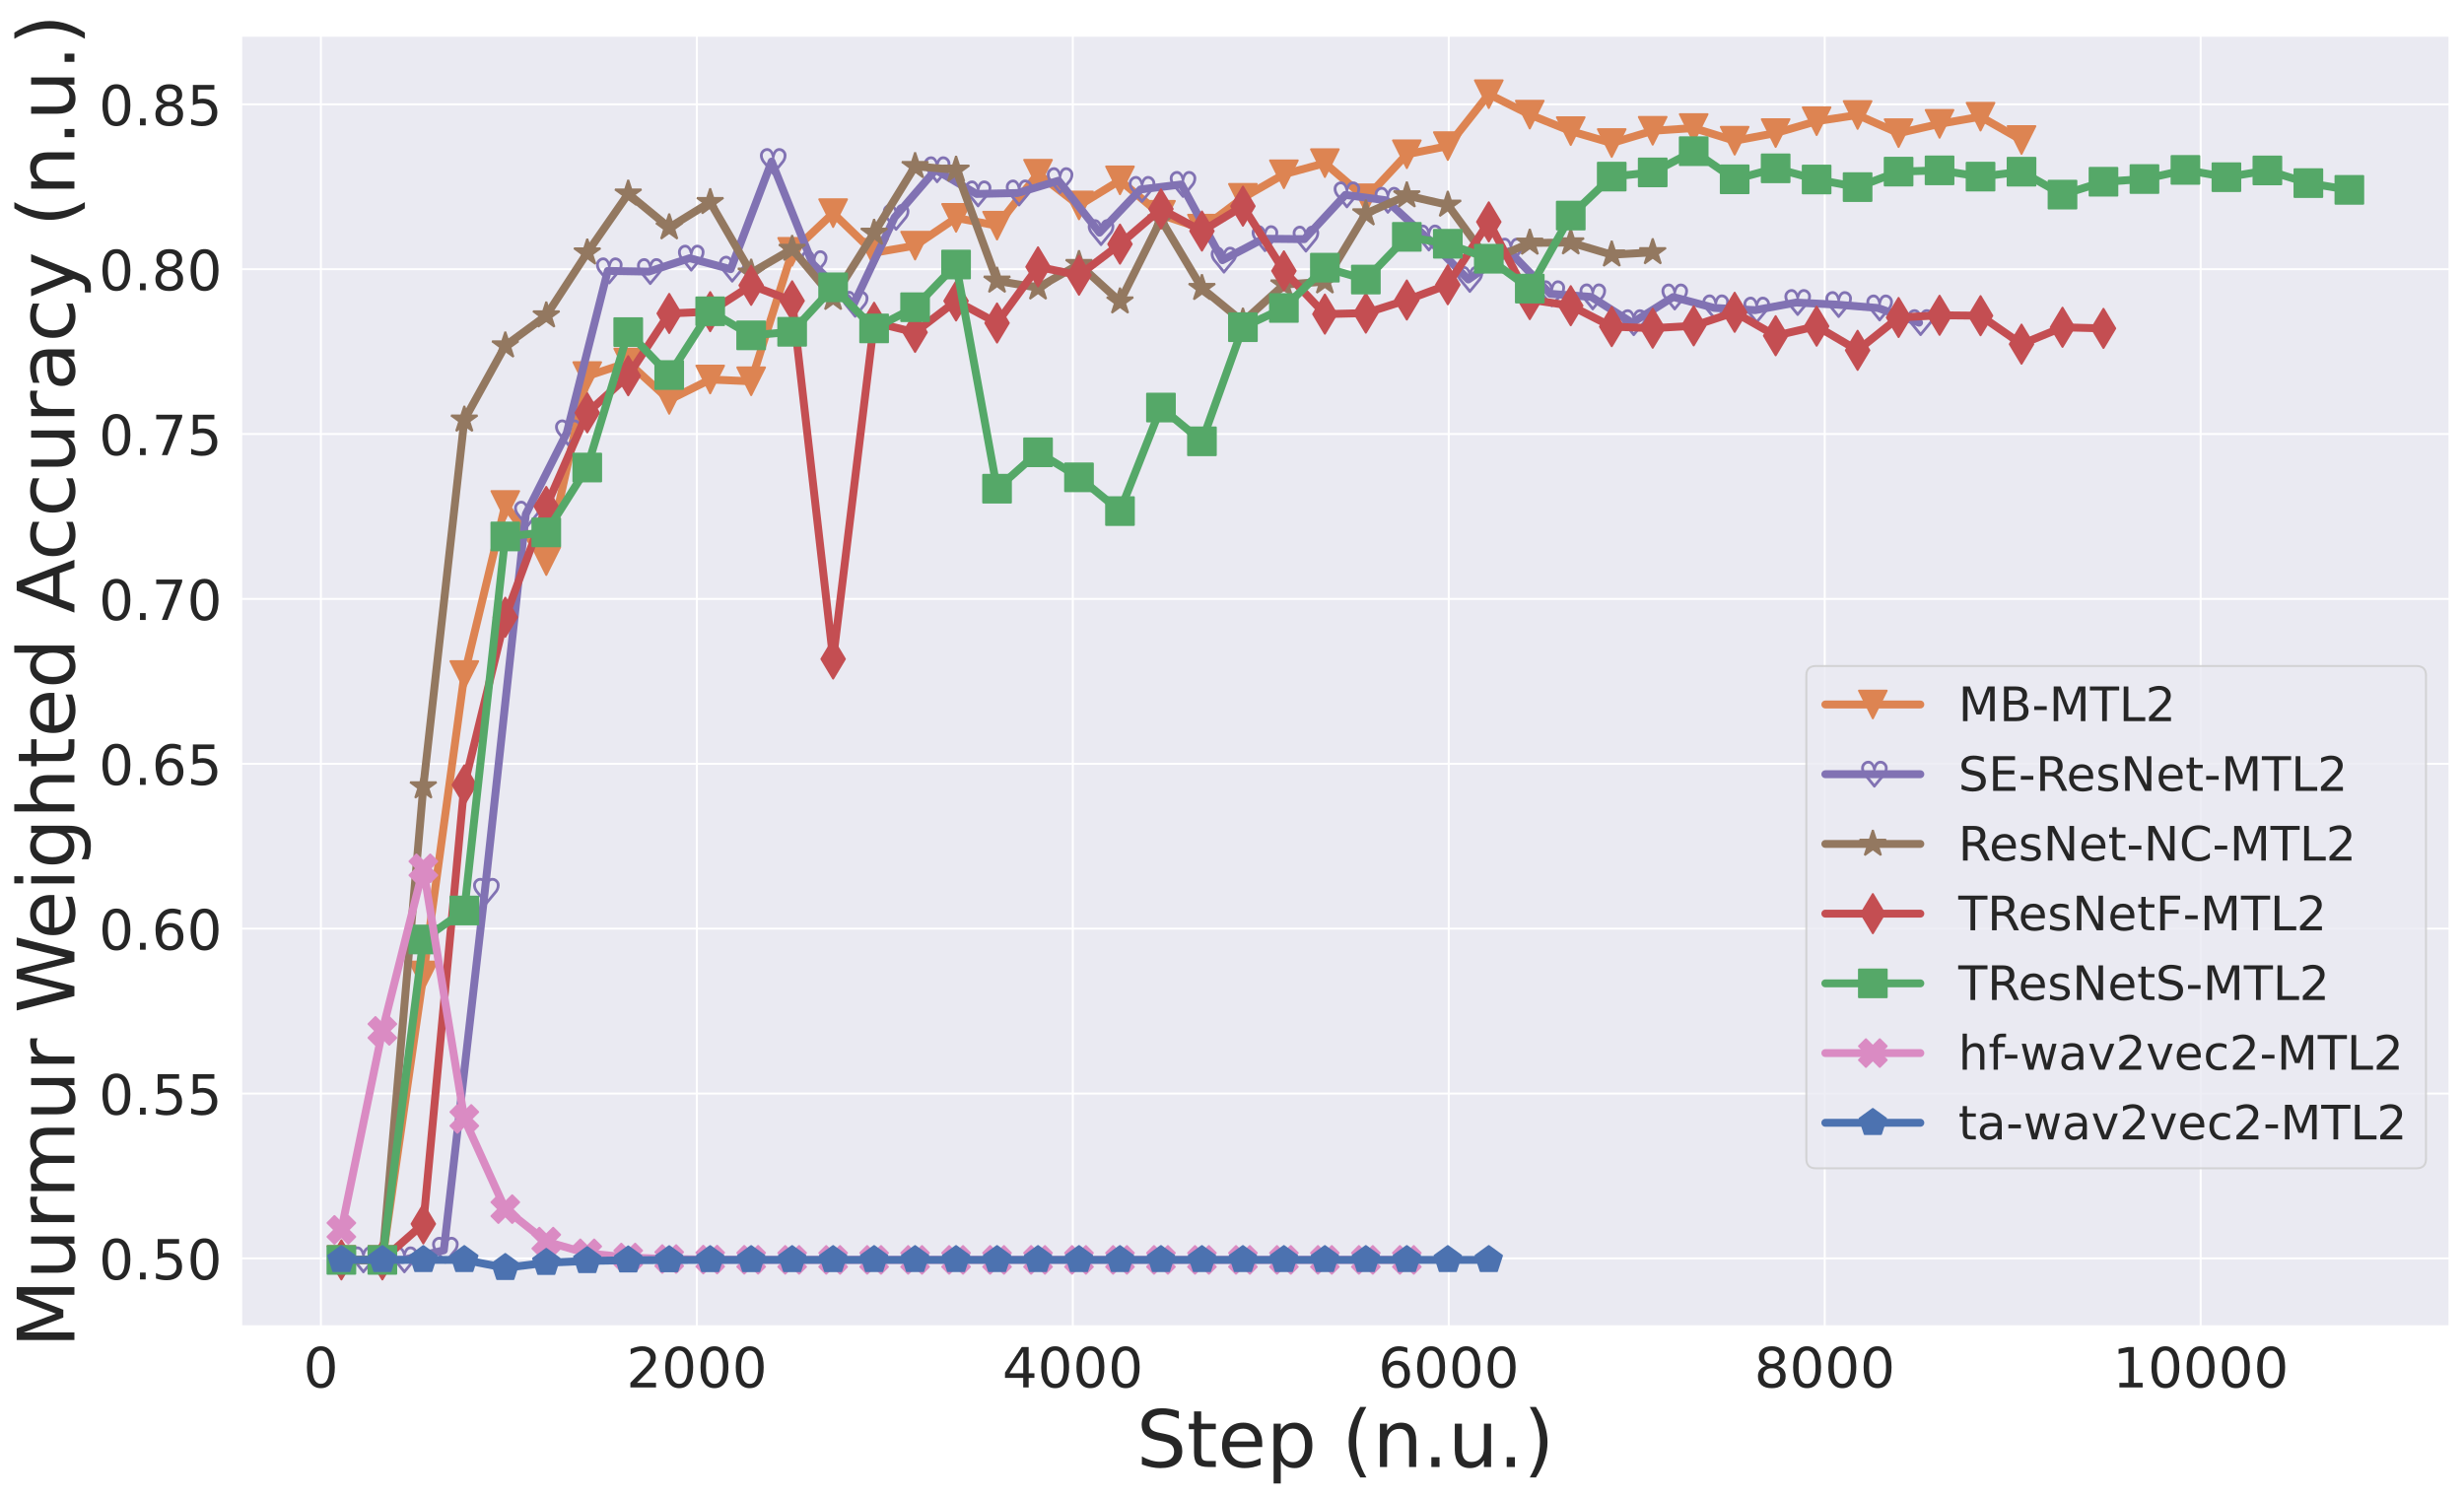 <?xml version="1.0" encoding="utf-8" standalone="no"?>
<!DOCTYPE svg PUBLIC "-//W3C//DTD SVG 1.1//EN"
  "http://www.w3.org/Graphics/SVG/1.1/DTD/svg11.dtd">
<!-- Created with matplotlib (https://matplotlib.org/) -->
<svg height="756.781pt" version="1.1" viewBox="0 0 1244.956 756.781" width="1244.956pt" xmlns="http://www.w3.org/2000/svg" xmlns:xlink="http://www.w3.org/1999/xlink">
 <defs>
  <style type="text/css">*{stroke-linecap:butt;stroke-linejoin:round;}</style>
 </defs>
 <g id="figure_1">
  <g id="patch_1">
   <path d="M 0 756.781 
L 1244.956 756.781 
L 1244.956 0 
L 0 0 
z
" style="fill:#ffffff;"/>
  </g>
  <g id="axes_1">
   <g id="patch_2">
    <path d="M 121.756 670.269 
L 1237.756 670.269 
L 1237.756 17.949 
L 121.756 17.949 
z
" style="fill:#eaeaf2;"/>
   </g>
   <g id="matplotlib.axis_1">
    <g id="xtick_1">
     <g id="line2d_1">
      <path clip-path="url(#p6069d66fbd)" d="M 162.131 670.269 
L 162.131 17.949 
" style="fill:none;stroke:#ffffff;stroke-linecap:round;"/>
     </g>
     <g id="text_1">
      <!-- 0 -->
      <g style="fill:#262626;" transform="translate(153.224 701.045)scale(0.28 -0.28)">
       <defs>
        <path d="M 31.781 66.406 
Q 24.172 66.406 20.328 58.906 
Q 16.5 51.422 16.5 36.375 
Q 16.5 21.391 20.328 13.891 
Q 24.172 6.391 31.781 6.391 
Q 39.453 6.391 43.281 13.891 
Q 47.125 21.391 47.125 36.375 
Q 47.125 51.422 43.281 58.906 
Q 39.453 66.406 31.781 66.406 
z
M 31.781 74.219 
Q 44.047 74.219 50.516 64.516 
Q 56.984 54.828 56.984 36.375 
Q 56.984 17.969 50.516 8.266 
Q 44.047 -1.422 31.781 -1.422 
Q 19.531 -1.422 13.062 8.266 
Q 6.594 17.969 6.594 36.375 
Q 6.594 54.828 13.062 64.516 
Q 19.531 74.219 31.781 74.219 
z
" id="DejaVuSans-48"/>
       </defs>
       <use xlink:href="#DejaVuSans-48"/>
      </g>
     </g>
    </g>
    <g id="xtick_2">
     <g id="line2d_2">
      <path clip-path="url(#p6069d66fbd)" d="M 352.085 670.269 
L 352.085 17.949 
" style="fill:none;stroke:#ffffff;stroke-linecap:round;"/>
     </g>
     <g id="text_2">
      <!-- 2000 -->
      <g style="fill:#262626;" transform="translate(316.455 701.045)scale(0.28 -0.28)">
       <defs>
        <path d="M 19.188 8.297 
L 53.609 8.297 
L 53.609 0 
L 7.328 0 
L 7.328 8.297 
Q 12.938 14.109 22.625 23.891 
Q 32.328 33.688 34.812 36.531 
Q 39.547 41.844 41.422 45.531 
Q 43.312 49.219 43.312 52.781 
Q 43.312 58.594 39.234 62.25 
Q 35.156 65.922 28.609 65.922 
Q 23.969 65.922 18.812 64.312 
Q 13.672 62.703 7.812 59.422 
L 7.812 69.391 
Q 13.766 71.781 18.938 73 
Q 24.125 74.219 28.422 74.219 
Q 39.75 74.219 46.484 68.547 
Q 53.219 62.891 53.219 53.422 
Q 53.219 48.922 51.531 44.891 
Q 49.859 40.875 45.406 35.406 
Q 44.188 33.984 37.641 27.219 
Q 31.109 20.453 19.188 8.297 
z
" id="DejaVuSans-50"/>
       </defs>
       <use xlink:href="#DejaVuSans-50"/>
       <use x="63.623" xlink:href="#DejaVuSans-48"/>
       <use x="127.246" xlink:href="#DejaVuSans-48"/>
       <use x="190.869" xlink:href="#DejaVuSans-48"/>
      </g>
     </g>
    </g>
    <g id="xtick_3">
     <g id="line2d_3">
      <path clip-path="url(#p6069d66fbd)" d="M 542.039 670.269 
L 542.039 17.949 
" style="fill:none;stroke:#ffffff;stroke-linecap:round;"/>
     </g>
     <g id="text_3">
      <!-- 4000 -->
      <g style="fill:#262626;" transform="translate(506.409 701.045)scale(0.28 -0.28)">
       <defs>
        <path d="M 37.797 64.312 
L 12.891 25.391 
L 37.797 25.391 
z
M 35.203 72.906 
L 47.609 72.906 
L 47.609 25.391 
L 58.016 25.391 
L 58.016 17.188 
L 47.609 17.188 
L 47.609 0 
L 37.797 0 
L 37.797 17.188 
L 4.891 17.188 
L 4.891 26.703 
z
" id="DejaVuSans-52"/>
       </defs>
       <use xlink:href="#DejaVuSans-52"/>
       <use x="63.623" xlink:href="#DejaVuSans-48"/>
       <use x="127.246" xlink:href="#DejaVuSans-48"/>
       <use x="190.869" xlink:href="#DejaVuSans-48"/>
      </g>
     </g>
    </g>
    <g id="xtick_4">
     <g id="line2d_4">
      <path clip-path="url(#p6069d66fbd)" d="M 731.994 670.269 
L 731.994 17.949 
" style="fill:none;stroke:#ffffff;stroke-linecap:round;"/>
     </g>
     <g id="text_4">
      <!-- 6000 -->
      <g style="fill:#262626;" transform="translate(696.364 701.045)scale(0.28 -0.28)">
       <defs>
        <path d="M 33.016 40.375 
Q 26.375 40.375 22.484 35.828 
Q 18.609 31.297 18.609 23.391 
Q 18.609 15.531 22.484 10.953 
Q 26.375 6.391 33.016 6.391 
Q 39.656 6.391 43.531 10.953 
Q 47.406 15.531 47.406 23.391 
Q 47.406 31.297 43.531 35.828 
Q 39.656 40.375 33.016 40.375 
z
M 52.594 71.297 
L 52.594 62.312 
Q 48.875 64.062 45.094 64.984 
Q 41.312 65.922 37.594 65.922 
Q 27.828 65.922 22.672 59.328 
Q 17.531 52.734 16.797 39.406 
Q 19.672 43.656 24.016 45.922 
Q 28.375 48.188 33.594 48.188 
Q 44.578 48.188 50.953 41.516 
Q 57.328 34.859 57.328 23.391 
Q 57.328 12.156 50.688 5.359 
Q 44.047 -1.422 33.016 -1.422 
Q 20.359 -1.422 13.672 8.266 
Q 6.984 17.969 6.984 36.375 
Q 6.984 53.656 15.188 63.938 
Q 23.391 74.219 37.203 74.219 
Q 40.922 74.219 44.703 73.484 
Q 48.484 72.75 52.594 71.297 
z
" id="DejaVuSans-54"/>
       </defs>
       <use xlink:href="#DejaVuSans-54"/>
       <use x="63.623" xlink:href="#DejaVuSans-48"/>
       <use x="127.246" xlink:href="#DejaVuSans-48"/>
       <use x="190.869" xlink:href="#DejaVuSans-48"/>
      </g>
     </g>
    </g>
    <g id="xtick_5">
     <g id="line2d_5">
      <path clip-path="url(#p6069d66fbd)" d="M 921.948 670.269 
L 921.948 17.949 
" style="fill:none;stroke:#ffffff;stroke-linecap:round;"/>
     </g>
     <g id="text_5">
      <!-- 8000 -->
      <g style="fill:#262626;" transform="translate(886.318 701.045)scale(0.28 -0.28)">
       <defs>
        <path d="M 31.781 34.625 
Q 24.75 34.625 20.719 30.859 
Q 16.703 27.094 16.703 20.516 
Q 16.703 13.922 20.719 10.156 
Q 24.75 6.391 31.781 6.391 
Q 38.812 6.391 42.859 10.172 
Q 46.922 13.969 46.922 20.516 
Q 46.922 27.094 42.891 30.859 
Q 38.875 34.625 31.781 34.625 
z
M 21.922 38.812 
Q 15.578 40.375 12.031 44.719 
Q 8.5 49.078 8.5 55.328 
Q 8.5 64.062 14.719 69.141 
Q 20.953 74.219 31.781 74.219 
Q 42.672 74.219 48.875 69.141 
Q 55.078 64.062 55.078 55.328 
Q 55.078 49.078 51.531 44.719 
Q 48 40.375 41.703 38.812 
Q 48.828 37.156 52.797 32.312 
Q 56.781 27.484 56.781 20.516 
Q 56.781 9.906 50.312 4.234 
Q 43.844 -1.422 31.781 -1.422 
Q 19.734 -1.422 13.25 4.234 
Q 6.781 9.906 6.781 20.516 
Q 6.781 27.484 10.781 32.312 
Q 14.797 37.156 21.922 38.812 
z
M 18.312 54.391 
Q 18.312 48.734 21.844 45.562 
Q 25.391 42.391 31.781 42.391 
Q 38.141 42.391 41.719 45.562 
Q 45.312 48.734 45.312 54.391 
Q 45.312 60.062 41.719 63.234 
Q 38.141 66.406 31.781 66.406 
Q 25.391 66.406 21.844 63.234 
Q 18.312 60.062 18.312 54.391 
z
" id="DejaVuSans-56"/>
       </defs>
       <use xlink:href="#DejaVuSans-56"/>
       <use x="63.623" xlink:href="#DejaVuSans-48"/>
       <use x="127.246" xlink:href="#DejaVuSans-48"/>
       <use x="190.869" xlink:href="#DejaVuSans-48"/>
      </g>
     </g>
    </g>
    <g id="xtick_6">
     <g id="line2d_6">
      <path clip-path="url(#p6069d66fbd)" d="M 1111.902 670.269 
L 1111.902 17.949 
" style="fill:none;stroke:#ffffff;stroke-linecap:round;"/>
     </g>
     <g id="text_6">
      <!-- 10000 -->
      <g style="fill:#262626;" transform="translate(1067.365 701.045)scale(0.28 -0.28)">
       <defs>
        <path d="M 12.406 8.297 
L 28.516 8.297 
L 28.516 63.922 
L 10.984 60.406 
L 10.984 69.391 
L 28.422 72.906 
L 38.281 72.906 
L 38.281 8.297 
L 54.391 8.297 
L 54.391 0 
L 12.406 0 
z
" id="DejaVuSans-49"/>
       </defs>
       <use xlink:href="#DejaVuSans-49"/>
       <use x="63.623" xlink:href="#DejaVuSans-48"/>
       <use x="127.246" xlink:href="#DejaVuSans-48"/>
       <use x="190.869" xlink:href="#DejaVuSans-48"/>
       <use x="254.492" xlink:href="#DejaVuSans-48"/>
      </g>
     </g>
    </g>
    <g id="text_7">
     <!-- Step (n.u.) -->
     <g style="fill:#262626;" transform="translate(574.191 741.262)scale(0.4 -0.4)">
      <defs>
       <path d="M 53.516 70.516 
L 53.516 60.891 
Q 47.906 63.578 42.922 64.891 
Q 37.938 66.219 33.297 66.219 
Q 25.25 66.219 20.875 63.094 
Q 16.5 59.969 16.5 54.203 
Q 16.5 49.359 19.406 46.891 
Q 22.312 44.438 30.422 42.922 
L 36.375 41.703 
Q 47.406 39.594 52.656 34.297 
Q 57.906 29 57.906 20.125 
Q 57.906 9.516 50.797 4.047 
Q 43.703 -1.422 29.984 -1.422 
Q 24.812 -1.422 18.969 -0.25 
Q 13.141 0.922 6.891 3.219 
L 6.891 13.375 
Q 12.891 10.016 18.656 8.297 
Q 24.422 6.594 29.984 6.594 
Q 38.422 6.594 43.016 9.906 
Q 47.609 13.234 47.609 19.391 
Q 47.609 24.75 44.312 27.781 
Q 41.016 30.812 33.5 32.328 
L 27.484 33.5 
Q 16.453 35.688 11.516 40.375 
Q 6.594 45.062 6.594 53.422 
Q 6.594 63.094 13.406 68.656 
Q 20.219 74.219 32.172 74.219 
Q 37.312 74.219 42.625 73.281 
Q 47.953 72.359 53.516 70.516 
z
" id="DejaVuSans-83"/>
       <path d="M 18.312 70.219 
L 18.312 54.688 
L 36.812 54.688 
L 36.812 47.703 
L 18.312 47.703 
L 18.312 18.016 
Q 18.312 11.328 20.141 9.422 
Q 21.969 7.516 27.594 7.516 
L 36.812 7.516 
L 36.812 0 
L 27.594 0 
Q 17.188 0 13.234 3.875 
Q 9.281 7.766 9.281 18.016 
L 9.281 47.703 
L 2.688 47.703 
L 2.688 54.688 
L 9.281 54.688 
L 9.281 70.219 
z
" id="DejaVuSans-116"/>
       <path d="M 56.203 29.594 
L 56.203 25.203 
L 14.891 25.203 
Q 15.484 15.922 20.484 11.062 
Q 25.484 6.203 34.422 6.203 
Q 39.594 6.203 44.453 7.469 
Q 49.312 8.734 54.109 11.281 
L 54.109 2.781 
Q 49.266 0.734 44.188 -0.344 
Q 39.109 -1.422 33.891 -1.422 
Q 20.797 -1.422 13.156 6.188 
Q 5.516 13.812 5.516 26.812 
Q 5.516 40.234 12.766 48.109 
Q 20.016 56 32.328 56 
Q 43.359 56 49.781 48.891 
Q 56.203 41.797 56.203 29.594 
z
M 47.219 32.234 
Q 47.125 39.594 43.094 43.984 
Q 39.062 48.391 32.422 48.391 
Q 24.906 48.391 20.391 44.141 
Q 15.875 39.891 15.188 32.172 
z
" id="DejaVuSans-101"/>
       <path d="M 18.109 8.203 
L 18.109 -20.797 
L 9.078 -20.797 
L 9.078 54.688 
L 18.109 54.688 
L 18.109 46.391 
Q 20.953 51.266 25.266 53.625 
Q 29.594 56 35.594 56 
Q 45.562 56 51.781 48.094 
Q 58.016 40.188 58.016 27.297 
Q 58.016 14.406 51.781 6.484 
Q 45.562 -1.422 35.594 -1.422 
Q 29.594 -1.422 25.266 0.953 
Q 20.953 3.328 18.109 8.203 
z
M 48.688 27.297 
Q 48.688 37.203 44.609 42.844 
Q 40.531 48.484 33.406 48.484 
Q 26.266 48.484 22.188 42.844 
Q 18.109 37.203 18.109 27.297 
Q 18.109 17.391 22.188 11.75 
Q 26.266 6.109 33.406 6.109 
Q 40.531 6.109 44.609 11.75 
Q 48.688 17.391 48.688 27.297 
z
" id="DejaVuSans-112"/>
       <path id="DejaVuSans-32"/>
       <path d="M 31 75.875 
Q 24.469 64.656 21.281 53.656 
Q 18.109 42.672 18.109 31.391 
Q 18.109 20.125 21.312 9.062 
Q 24.516 -2 31 -13.188 
L 23.188 -13.188 
Q 15.875 -1.703 12.234 9.375 
Q 8.594 20.453 8.594 31.391 
Q 8.594 42.281 12.203 53.312 
Q 15.828 64.359 23.188 75.875 
z
" id="DejaVuSans-40"/>
       <path d="M 54.891 33.016 
L 54.891 0 
L 45.906 0 
L 45.906 32.719 
Q 45.906 40.484 42.875 44.328 
Q 39.844 48.188 33.797 48.188 
Q 26.516 48.188 22.312 43.547 
Q 18.109 38.922 18.109 30.906 
L 18.109 0 
L 9.078 0 
L 9.078 54.688 
L 18.109 54.688 
L 18.109 46.188 
Q 21.344 51.125 25.703 53.562 
Q 30.078 56 35.797 56 
Q 45.219 56 50.047 50.172 
Q 54.891 44.344 54.891 33.016 
z
" id="DejaVuSans-110"/>
       <path d="M 10.688 12.406 
L 21 12.406 
L 21 0 
L 10.688 0 
z
" id="DejaVuSans-46"/>
       <path d="M 8.5 21.578 
L 8.5 54.688 
L 17.484 54.688 
L 17.484 21.922 
Q 17.484 14.156 20.5 10.266 
Q 23.531 6.391 29.594 6.391 
Q 36.859 6.391 41.078 11.031 
Q 45.312 15.672 45.312 23.688 
L 45.312 54.688 
L 54.297 54.688 
L 54.297 0 
L 45.312 0 
L 45.312 8.406 
Q 42.047 3.422 37.719 1 
Q 33.406 -1.422 27.688 -1.422 
Q 18.266 -1.422 13.375 4.438 
Q 8.5 10.297 8.5 21.578 
z
M 31.109 56 
z
" id="DejaVuSans-117"/>
       <path d="M 8.016 75.875 
L 15.828 75.875 
Q 23.141 64.359 26.781 53.312 
Q 30.422 42.281 30.422 31.391 
Q 30.422 20.453 26.781 9.375 
Q 23.141 -1.703 15.828 -13.188 
L 8.016 -13.188 
Q 14.5 -2 17.703 9.062 
Q 20.906 20.125 20.906 31.391 
Q 20.906 42.672 17.703 53.656 
Q 14.5 64.656 8.016 75.875 
z
" id="DejaVuSans-41"/>
      </defs>
      <use xlink:href="#DejaVuSans-83"/>
      <use x="63.477" xlink:href="#DejaVuSans-116"/>
      <use x="102.686" xlink:href="#DejaVuSans-101"/>
      <use x="164.209" xlink:href="#DejaVuSans-112"/>
      <use x="227.686" xlink:href="#DejaVuSans-32"/>
      <use x="259.473" xlink:href="#DejaVuSans-40"/>
      <use x="298.486" xlink:href="#DejaVuSans-110"/>
      <use x="361.865" xlink:href="#DejaVuSans-46"/>
      <use x="393.652" xlink:href="#DejaVuSans-117"/>
      <use x="457.031" xlink:href="#DejaVuSans-46"/>
      <use x="488.818" xlink:href="#DejaVuSans-41"/>
     </g>
    </g>
   </g>
   <g id="matplotlib.axis_2">
    <g id="ytick_1">
     <g id="line2d_7">
      <path clip-path="url(#p6069d66fbd)" d="M 121.756 635.858 
L 1237.756 635.858 
" style="fill:none;stroke:#ffffff;stroke-linecap:round;"/>
     </g>
     <g id="text_8">
      <!-- 0.50 -->
      <g style="fill:#262626;" transform="translate(49.913 646.496)scale(0.28 -0.28)">
       <defs>
        <path d="M 10.797 72.906 
L 49.516 72.906 
L 49.516 64.594 
L 19.828 64.594 
L 19.828 46.734 
Q 21.969 47.469 24.109 47.828 
Q 26.266 48.188 28.422 48.188 
Q 40.625 48.188 47.75 41.5 
Q 54.891 34.812 54.891 23.391 
Q 54.891 11.625 47.562 5.094 
Q 40.234 -1.422 26.906 -1.422 
Q 22.312 -1.422 17.547 -0.641 
Q 12.797 0.141 7.719 1.703 
L 7.719 11.625 
Q 12.109 9.234 16.797 8.062 
Q 21.484 6.891 26.703 6.891 
Q 35.156 6.891 40.078 11.328 
Q 45.016 15.766 45.016 23.391 
Q 45.016 31 40.078 35.438 
Q 35.156 39.891 26.703 39.891 
Q 22.75 39.891 18.812 39.016 
Q 14.891 38.141 10.797 36.281 
z
" id="DejaVuSans-53"/>
       </defs>
       <use xlink:href="#DejaVuSans-48"/>
       <use x="63.623" xlink:href="#DejaVuSans-46"/>
       <use x="95.41" xlink:href="#DejaVuSans-53"/>
       <use x="159.033" xlink:href="#DejaVuSans-48"/>
      </g>
     </g>
    </g>
    <g id="ytick_2">
     <g id="line2d_8">
      <path clip-path="url(#p6069d66fbd)" d="M 121.756 552.551 
L 1237.756 552.551 
" style="fill:none;stroke:#ffffff;stroke-linecap:round;"/>
     </g>
     <g id="text_9">
      <!-- 0.55 -->
      <g style="fill:#262626;" transform="translate(49.913 563.189)scale(0.28 -0.28)">
       <use xlink:href="#DejaVuSans-48"/>
       <use x="63.623" xlink:href="#DejaVuSans-46"/>
       <use x="95.41" xlink:href="#DejaVuSans-53"/>
       <use x="159.033" xlink:href="#DejaVuSans-53"/>
      </g>
     </g>
    </g>
    <g id="ytick_3">
     <g id="line2d_9">
      <path clip-path="url(#p6069d66fbd)" d="M 121.756 469.244 
L 1237.756 469.244 
" style="fill:none;stroke:#ffffff;stroke-linecap:round;"/>
     </g>
     <g id="text_10">
      <!-- 0.60 -->
      <g style="fill:#262626;" transform="translate(49.913 479.882)scale(0.28 -0.28)">
       <use xlink:href="#DejaVuSans-48"/>
       <use x="63.623" xlink:href="#DejaVuSans-46"/>
       <use x="95.41" xlink:href="#DejaVuSans-54"/>
       <use x="159.033" xlink:href="#DejaVuSans-48"/>
      </g>
     </g>
    </g>
    <g id="ytick_4">
     <g id="line2d_10">
      <path clip-path="url(#p6069d66fbd)" d="M 121.756 385.937 
L 1237.756 385.937 
" style="fill:none;stroke:#ffffff;stroke-linecap:round;"/>
     </g>
     <g id="text_11">
      <!-- 0.65 -->
      <g style="fill:#262626;" transform="translate(49.913 396.575)scale(0.28 -0.28)">
       <use xlink:href="#DejaVuSans-48"/>
       <use x="63.623" xlink:href="#DejaVuSans-46"/>
       <use x="95.41" xlink:href="#DejaVuSans-54"/>
       <use x="159.033" xlink:href="#DejaVuSans-53"/>
      </g>
     </g>
    </g>
    <g id="ytick_5">
     <g id="line2d_11">
      <path clip-path="url(#p6069d66fbd)" d="M 121.756 302.63 
L 1237.756 302.63 
" style="fill:none;stroke:#ffffff;stroke-linecap:round;"/>
     </g>
     <g id="text_12">
      <!-- 0.70 -->
      <g style="fill:#262626;" transform="translate(49.913 313.267)scale(0.28 -0.28)">
       <defs>
        <path d="M 8.203 72.906 
L 55.078 72.906 
L 55.078 68.703 
L 28.609 0 
L 18.312 0 
L 43.219 64.594 
L 8.203 64.594 
z
" id="DejaVuSans-55"/>
       </defs>
       <use xlink:href="#DejaVuSans-48"/>
       <use x="63.623" xlink:href="#DejaVuSans-46"/>
       <use x="95.41" xlink:href="#DejaVuSans-55"/>
       <use x="159.033" xlink:href="#DejaVuSans-48"/>
      </g>
     </g>
    </g>
    <g id="ytick_6">
     <g id="line2d_12">
      <path clip-path="url(#p6069d66fbd)" d="M 121.756 219.322 
L 1237.756 219.322 
" style="fill:none;stroke:#ffffff;stroke-linecap:round;"/>
     </g>
     <g id="text_13">
      <!-- 0.75 -->
      <g style="fill:#262626;" transform="translate(49.913 229.96)scale(0.28 -0.28)">
       <use xlink:href="#DejaVuSans-48"/>
       <use x="63.623" xlink:href="#DejaVuSans-46"/>
       <use x="95.41" xlink:href="#DejaVuSans-55"/>
       <use x="159.033" xlink:href="#DejaVuSans-53"/>
      </g>
     </g>
    </g>
    <g id="ytick_7">
     <g id="line2d_13">
      <path clip-path="url(#p6069d66fbd)" d="M 121.756 136.015 
L 1237.756 136.015 
" style="fill:none;stroke:#ffffff;stroke-linecap:round;"/>
     </g>
     <g id="text_14">
      <!-- 0.80 -->
      <g style="fill:#262626;" transform="translate(49.913 146.653)scale(0.28 -0.28)">
       <use xlink:href="#DejaVuSans-48"/>
       <use x="63.623" xlink:href="#DejaVuSans-46"/>
       <use x="95.41" xlink:href="#DejaVuSans-56"/>
       <use x="159.033" xlink:href="#DejaVuSans-48"/>
      </g>
     </g>
    </g>
    <g id="ytick_8">
     <g id="line2d_14">
      <path clip-path="url(#p6069d66fbd)" d="M 121.756 52.708 
L 1237.756 52.708 
" style="fill:none;stroke:#ffffff;stroke-linecap:round;"/>
     </g>
     <g id="text_15">
      <!-- 0.85 -->
      <g style="fill:#262626;" transform="translate(49.913 63.346)scale(0.28 -0.28)">
       <use xlink:href="#DejaVuSans-48"/>
       <use x="63.623" xlink:href="#DejaVuSans-46"/>
       <use x="95.41" xlink:href="#DejaVuSans-56"/>
       <use x="159.033" xlink:href="#DejaVuSans-53"/>
      </g>
     </g>
    </g>
    <g id="text_16">
     <!-- Murmur Weighted Accuracy (n.u.) -->
     <g style="fill:#262626;" transform="translate(37.594 681.019)rotate(-90)scale(0.4 -0.4)">
      <defs>
       <path d="M 9.812 72.906 
L 24.516 72.906 
L 43.109 23.297 
L 61.812 72.906 
L 76.516 72.906 
L 76.516 0 
L 66.891 0 
L 66.891 64.016 
L 48.094 14.016 
L 38.188 14.016 
L 19.391 64.016 
L 19.391 0 
L 9.812 0 
z
" id="DejaVuSans-77"/>
       <path d="M 41.109 46.297 
Q 39.594 47.172 37.812 47.578 
Q 36.031 48 33.891 48 
Q 26.266 48 22.188 43.047 
Q 18.109 38.094 18.109 28.812 
L 18.109 0 
L 9.078 0 
L 9.078 54.688 
L 18.109 54.688 
L 18.109 46.188 
Q 20.953 51.172 25.484 53.578 
Q 30.031 56 36.531 56 
Q 37.453 56 38.578 55.875 
Q 39.703 55.766 41.062 55.516 
z
" id="DejaVuSans-114"/>
       <path d="M 52 44.188 
Q 55.375 50.25 60.062 53.125 
Q 64.75 56 71.094 56 
Q 79.641 56 84.281 50.016 
Q 88.922 44.047 88.922 33.016 
L 88.922 0 
L 79.891 0 
L 79.891 32.719 
Q 79.891 40.578 77.094 44.375 
Q 74.312 48.188 68.609 48.188 
Q 61.625 48.188 57.562 43.547 
Q 53.516 38.922 53.516 30.906 
L 53.516 0 
L 44.484 0 
L 44.484 32.719 
Q 44.484 40.625 41.703 44.406 
Q 38.922 48.188 33.109 48.188 
Q 26.219 48.188 22.156 43.531 
Q 18.109 38.875 18.109 30.906 
L 18.109 0 
L 9.078 0 
L 9.078 54.688 
L 18.109 54.688 
L 18.109 46.188 
Q 21.188 51.219 25.484 53.609 
Q 29.781 56 35.688 56 
Q 41.656 56 45.828 52.969 
Q 50 49.953 52 44.188 
z
" id="DejaVuSans-109"/>
       <path d="M 3.328 72.906 
L 13.281 72.906 
L 28.609 11.281 
L 43.891 72.906 
L 54.984 72.906 
L 70.312 11.281 
L 85.594 72.906 
L 95.609 72.906 
L 77.297 0 
L 64.891 0 
L 49.516 63.281 
L 33.984 0 
L 21.578 0 
z
" id="DejaVuSans-87"/>
       <path d="M 9.422 54.688 
L 18.406 54.688 
L 18.406 0 
L 9.422 0 
z
M 9.422 75.984 
L 18.406 75.984 
L 18.406 64.594 
L 9.422 64.594 
z
" id="DejaVuSans-105"/>
       <path d="M 45.406 27.984 
Q 45.406 37.75 41.375 43.109 
Q 37.359 48.484 30.078 48.484 
Q 22.859 48.484 18.828 43.109 
Q 14.797 37.75 14.797 27.984 
Q 14.797 18.266 18.828 12.891 
Q 22.859 7.516 30.078 7.516 
Q 37.359 7.516 41.375 12.891 
Q 45.406 18.266 45.406 27.984 
z
M 54.391 6.781 
Q 54.391 -7.172 48.188 -13.984 
Q 42 -20.797 29.203 -20.797 
Q 24.469 -20.797 20.266 -20.094 
Q 16.062 -19.391 12.109 -17.922 
L 12.109 -9.188 
Q 16.062 -11.328 19.922 -12.344 
Q 23.781 -13.375 27.781 -13.375 
Q 36.625 -13.375 41.016 -8.766 
Q 45.406 -4.156 45.406 5.172 
L 45.406 9.625 
Q 42.625 4.781 38.281 2.391 
Q 33.938 0 27.875 0 
Q 17.828 0 11.672 7.656 
Q 5.516 15.328 5.516 27.984 
Q 5.516 40.672 11.672 48.328 
Q 17.828 56 27.875 56 
Q 33.938 56 38.281 53.609 
Q 42.625 51.219 45.406 46.391 
L 45.406 54.688 
L 54.391 54.688 
z
" id="DejaVuSans-103"/>
       <path d="M 54.891 33.016 
L 54.891 0 
L 45.906 0 
L 45.906 32.719 
Q 45.906 40.484 42.875 44.328 
Q 39.844 48.188 33.797 48.188 
Q 26.516 48.188 22.312 43.547 
Q 18.109 38.922 18.109 30.906 
L 18.109 0 
L 9.078 0 
L 9.078 75.984 
L 18.109 75.984 
L 18.109 46.188 
Q 21.344 51.125 25.703 53.562 
Q 30.078 56 35.797 56 
Q 45.219 56 50.047 50.172 
Q 54.891 44.344 54.891 33.016 
z
" id="DejaVuSans-104"/>
       <path d="M 45.406 46.391 
L 45.406 75.984 
L 54.391 75.984 
L 54.391 0 
L 45.406 0 
L 45.406 8.203 
Q 42.578 3.328 38.25 0.953 
Q 33.938 -1.422 27.875 -1.422 
Q 17.969 -1.422 11.734 6.484 
Q 5.516 14.406 5.516 27.297 
Q 5.516 40.188 11.734 48.094 
Q 17.969 56 27.875 56 
Q 33.938 56 38.25 53.625 
Q 42.578 51.266 45.406 46.391 
z
M 14.797 27.297 
Q 14.797 17.391 18.875 11.75 
Q 22.953 6.109 30.078 6.109 
Q 37.203 6.109 41.297 11.75 
Q 45.406 17.391 45.406 27.297 
Q 45.406 37.203 41.297 42.844 
Q 37.203 48.484 30.078 48.484 
Q 22.953 48.484 18.875 42.844 
Q 14.797 37.203 14.797 27.297 
z
" id="DejaVuSans-100"/>
       <path d="M 34.188 63.188 
L 20.797 26.906 
L 47.609 26.906 
z
M 28.609 72.906 
L 39.797 72.906 
L 67.578 0 
L 57.328 0 
L 50.688 18.703 
L 17.828 18.703 
L 11.188 0 
L 0.781 0 
z
" id="DejaVuSans-65"/>
       <path d="M 48.781 52.594 
L 48.781 44.188 
Q 44.969 46.297 41.141 47.344 
Q 37.312 48.391 33.406 48.391 
Q 24.656 48.391 19.812 42.844 
Q 14.984 37.312 14.984 27.297 
Q 14.984 17.281 19.812 11.734 
Q 24.656 6.203 33.406 6.203 
Q 37.312 6.203 41.141 7.25 
Q 44.969 8.297 48.781 10.406 
L 48.781 2.094 
Q 45.016 0.344 40.984 -0.531 
Q 36.969 -1.422 32.422 -1.422 
Q 20.062 -1.422 12.781 6.344 
Q 5.516 14.109 5.516 27.297 
Q 5.516 40.672 12.859 48.328 
Q 20.219 56 33.016 56 
Q 37.156 56 41.109 55.141 
Q 45.062 54.297 48.781 52.594 
z
" id="DejaVuSans-99"/>
       <path d="M 34.281 27.484 
Q 23.391 27.484 19.188 25 
Q 14.984 22.516 14.984 16.5 
Q 14.984 11.719 18.141 8.906 
Q 21.297 6.109 26.703 6.109 
Q 34.188 6.109 38.703 11.406 
Q 43.219 16.703 43.219 25.484 
L 43.219 27.484 
z
M 52.203 31.203 
L 52.203 0 
L 43.219 0 
L 43.219 8.297 
Q 40.141 3.328 35.547 0.953 
Q 30.953 -1.422 24.312 -1.422 
Q 15.922 -1.422 10.953 3.297 
Q 6 8.016 6 15.922 
Q 6 25.141 12.172 29.828 
Q 18.359 34.516 30.609 34.516 
L 43.219 34.516 
L 43.219 35.406 
Q 43.219 41.609 39.141 45 
Q 35.062 48.391 27.688 48.391 
Q 23 48.391 18.547 47.266 
Q 14.109 46.141 10.016 43.891 
L 10.016 52.203 
Q 14.938 54.109 19.578 55.047 
Q 24.219 56 28.609 56 
Q 40.484 56 46.344 49.844 
Q 52.203 43.703 52.203 31.203 
z
" id="DejaVuSans-97"/>
       <path d="M 32.172 -5.078 
Q 28.375 -14.844 24.75 -17.812 
Q 21.141 -20.797 15.094 -20.797 
L 7.906 -20.797 
L 7.906 -13.281 
L 13.188 -13.281 
Q 16.891 -13.281 18.938 -11.516 
Q 21 -9.766 23.484 -3.219 
L 25.094 0.875 
L 2.984 54.688 
L 12.5 54.688 
L 29.594 11.922 
L 46.688 54.688 
L 56.203 54.688 
z
" id="DejaVuSans-121"/>
      </defs>
      <use xlink:href="#DejaVuSans-77"/>
      <use x="86.279" xlink:href="#DejaVuSans-117"/>
      <use x="149.658" xlink:href="#DejaVuSans-114"/>
      <use x="189.021" xlink:href="#DejaVuSans-109"/>
      <use x="286.434" xlink:href="#DejaVuSans-117"/>
      <use x="349.812" xlink:href="#DejaVuSans-114"/>
      <use x="390.926" xlink:href="#DejaVuSans-32"/>
      <use x="422.713" xlink:href="#DejaVuSans-87"/>
      <use x="515.715" xlink:href="#DejaVuSans-101"/>
      <use x="577.238" xlink:href="#DejaVuSans-105"/>
      <use x="605.021" xlink:href="#DejaVuSans-103"/>
      <use x="668.498" xlink:href="#DejaVuSans-104"/>
      <use x="731.877" xlink:href="#DejaVuSans-116"/>
      <use x="771.086" xlink:href="#DejaVuSans-101"/>
      <use x="832.609" xlink:href="#DejaVuSans-100"/>
      <use x="896.086" xlink:href="#DejaVuSans-32"/>
      <use x="927.873" xlink:href="#DejaVuSans-65"/>
      <use x="994.531" xlink:href="#DejaVuSans-99"/>
      <use x="1049.512" xlink:href="#DejaVuSans-99"/>
      <use x="1104.492" xlink:href="#DejaVuSans-117"/>
      <use x="1167.871" xlink:href="#DejaVuSans-114"/>
      <use x="1208.984" xlink:href="#DejaVuSans-97"/>
      <use x="1270.264" xlink:href="#DejaVuSans-99"/>
      <use x="1325.244" xlink:href="#DejaVuSans-121"/>
      <use x="1384.424" xlink:href="#DejaVuSans-32"/>
      <use x="1416.211" xlink:href="#DejaVuSans-40"/>
      <use x="1455.225" xlink:href="#DejaVuSans-110"/>
      <use x="1518.604" xlink:href="#DejaVuSans-46"/>
      <use x="1550.391" xlink:href="#DejaVuSans-117"/>
      <use x="1613.77" xlink:href="#DejaVuSans-46"/>
      <use x="1645.557" xlink:href="#DejaVuSans-41"/>
     </g>
    </g>
   </g>
   <g id="line2d_15">
    <path clip-path="url(#p6069d66fbd)" d="M 172.484 636.616 
L 193.189 636.616 
L 213.894 492.894 
L 234.599 341.095 
L 255.304 255.156 
L 276.009 283.526 
L 296.714 190.041 
L 317.419 183.19 
L 338.124 202.07 
L 358.829 191.766 
L 379.534 192.665 
L 400.239 127.252 
L 420.944 107.706 
L 441.649 127.716 
L 462.354 124.125 
L 483.059 110.098 
L 503.764 114.023 
L 524.469 87.783 
L 545.174 103.807 
L 565.879 91.14 
L 586.584 108.532 
L 607.289 115.521 
L 627.994 99.966 
L 648.699 88.059 
L 669.404 82.439 
L 690.109 100.185 
L 710.814 77.95 
L 731.519 73.827 
L 752.224 47.6 
L 772.929 57.928 
L 793.634 66.255 
L 814.339 72.285 
L 835.044 66.087 
L 855.749 64.705 
L 876.454 71.12 
L 897.159 67.244 
L 917.864 61.24 
L 938.569 58.108 
L 959.274 67.29 
L 979.979 62.591 
L 1000.684 58.958 
L 1021.389 70.75 
" style="fill:none;stroke:#dd8452;stroke-linecap:round;stroke-width:4;"/>
    <defs>
     <path d="M -0 7 
L 7 -7 
L -7 -7 
z
" id="m524a09a09e" style="stroke:#dd8452;stroke-linejoin:miter;"/>
    </defs>
    <g clip-path="url(#p6069d66fbd)">
     <use style="fill:#dd8452;stroke:#dd8452;stroke-linejoin:miter;" x="172.484" xlink:href="#m524a09a09e" y="636.616"/>
     <use style="fill:#dd8452;stroke:#dd8452;stroke-linejoin:miter;" x="193.189" xlink:href="#m524a09a09e" y="636.616"/>
     <use style="fill:#dd8452;stroke:#dd8452;stroke-linejoin:miter;" x="213.894" xlink:href="#m524a09a09e" y="492.894"/>
     <use style="fill:#dd8452;stroke:#dd8452;stroke-linejoin:miter;" x="234.599" xlink:href="#m524a09a09e" y="341.095"/>
     <use style="fill:#dd8452;stroke:#dd8452;stroke-linejoin:miter;" x="255.304" xlink:href="#m524a09a09e" y="255.156"/>
     <use style="fill:#dd8452;stroke:#dd8452;stroke-linejoin:miter;" x="276.009" xlink:href="#m524a09a09e" y="283.526"/>
     <use style="fill:#dd8452;stroke:#dd8452;stroke-linejoin:miter;" x="296.714" xlink:href="#m524a09a09e" y="190.041"/>
     <use style="fill:#dd8452;stroke:#dd8452;stroke-linejoin:miter;" x="317.419" xlink:href="#m524a09a09e" y="183.19"/>
     <use style="fill:#dd8452;stroke:#dd8452;stroke-linejoin:miter;" x="338.124" xlink:href="#m524a09a09e" y="202.07"/>
     <use style="fill:#dd8452;stroke:#dd8452;stroke-linejoin:miter;" x="358.829" xlink:href="#m524a09a09e" y="191.766"/>
     <use style="fill:#dd8452;stroke:#dd8452;stroke-linejoin:miter;" x="379.534" xlink:href="#m524a09a09e" y="192.665"/>
     <use style="fill:#dd8452;stroke:#dd8452;stroke-linejoin:miter;" x="400.239" xlink:href="#m524a09a09e" y="127.252"/>
     <use style="fill:#dd8452;stroke:#dd8452;stroke-linejoin:miter;" x="420.944" xlink:href="#m524a09a09e" y="107.706"/>
     <use style="fill:#dd8452;stroke:#dd8452;stroke-linejoin:miter;" x="441.649" xlink:href="#m524a09a09e" y="127.716"/>
     <use style="fill:#dd8452;stroke:#dd8452;stroke-linejoin:miter;" x="462.354" xlink:href="#m524a09a09e" y="124.125"/>
     <use style="fill:#dd8452;stroke:#dd8452;stroke-linejoin:miter;" x="483.059" xlink:href="#m524a09a09e" y="110.098"/>
     <use style="fill:#dd8452;stroke:#dd8452;stroke-linejoin:miter;" x="503.764" xlink:href="#m524a09a09e" y="114.023"/>
     <use style="fill:#dd8452;stroke:#dd8452;stroke-linejoin:miter;" x="524.469" xlink:href="#m524a09a09e" y="87.783"/>
     <use style="fill:#dd8452;stroke:#dd8452;stroke-linejoin:miter;" x="545.174" xlink:href="#m524a09a09e" y="103.807"/>
     <use style="fill:#dd8452;stroke:#dd8452;stroke-linejoin:miter;" x="565.879" xlink:href="#m524a09a09e" y="91.14"/>
     <use style="fill:#dd8452;stroke:#dd8452;stroke-linejoin:miter;" x="586.584" xlink:href="#m524a09a09e" y="108.532"/>
     <use style="fill:#dd8452;stroke:#dd8452;stroke-linejoin:miter;" x="607.289" xlink:href="#m524a09a09e" y="115.521"/>
     <use style="fill:#dd8452;stroke:#dd8452;stroke-linejoin:miter;" x="627.994" xlink:href="#m524a09a09e" y="99.966"/>
     <use style="fill:#dd8452;stroke:#dd8452;stroke-linejoin:miter;" x="648.699" xlink:href="#m524a09a09e" y="88.059"/>
     <use style="fill:#dd8452;stroke:#dd8452;stroke-linejoin:miter;" x="669.404" xlink:href="#m524a09a09e" y="82.439"/>
     <use style="fill:#dd8452;stroke:#dd8452;stroke-linejoin:miter;" x="690.109" xlink:href="#m524a09a09e" y="100.185"/>
     <use style="fill:#dd8452;stroke:#dd8452;stroke-linejoin:miter;" x="710.814" xlink:href="#m524a09a09e" y="77.95"/>
     <use style="fill:#dd8452;stroke:#dd8452;stroke-linejoin:miter;" x="731.519" xlink:href="#m524a09a09e" y="73.827"/>
     <use style="fill:#dd8452;stroke:#dd8452;stroke-linejoin:miter;" x="752.224" xlink:href="#m524a09a09e" y="47.6"/>
     <use style="fill:#dd8452;stroke:#dd8452;stroke-linejoin:miter;" x="772.929" xlink:href="#m524a09a09e" y="57.928"/>
     <use style="fill:#dd8452;stroke:#dd8452;stroke-linejoin:miter;" x="793.634" xlink:href="#m524a09a09e" y="66.255"/>
     <use style="fill:#dd8452;stroke:#dd8452;stroke-linejoin:miter;" x="814.339" xlink:href="#m524a09a09e" y="72.285"/>
     <use style="fill:#dd8452;stroke:#dd8452;stroke-linejoin:miter;" x="835.044" xlink:href="#m524a09a09e" y="66.087"/>
     <use style="fill:#dd8452;stroke:#dd8452;stroke-linejoin:miter;" x="855.749" xlink:href="#m524a09a09e" y="64.705"/>
     <use style="fill:#dd8452;stroke:#dd8452;stroke-linejoin:miter;" x="876.454" xlink:href="#m524a09a09e" y="71.12"/>
     <use style="fill:#dd8452;stroke:#dd8452;stroke-linejoin:miter;" x="897.159" xlink:href="#m524a09a09e" y="67.244"/>
     <use style="fill:#dd8452;stroke:#dd8452;stroke-linejoin:miter;" x="917.864" xlink:href="#m524a09a09e" y="61.24"/>
     <use style="fill:#dd8452;stroke:#dd8452;stroke-linejoin:miter;" x="938.569" xlink:href="#m524a09a09e" y="58.108"/>
     <use style="fill:#dd8452;stroke:#dd8452;stroke-linejoin:miter;" x="959.274" xlink:href="#m524a09a09e" y="67.29"/>
     <use style="fill:#dd8452;stroke:#dd8452;stroke-linejoin:miter;" x="979.979" xlink:href="#m524a09a09e" y="62.591"/>
     <use style="fill:#dd8452;stroke:#dd8452;stroke-linejoin:miter;" x="1000.684" xlink:href="#m524a09a09e" y="58.958"/>
     <use style="fill:#dd8452;stroke:#dd8452;stroke-linejoin:miter;" x="1021.389" xlink:href="#m524a09a09e" y="70.75"/>
    </g>
   </g>
   <g id="line2d_16">
    <path clip-path="url(#p6069d66fbd)" d="M 182.836 636.616 
L 203.541 636.616 
L 224.246 631.765 
L 244.951 450.396 
L 265.656 259.817 
L 286.361 218.74 
L 307.066 136.882 
L 327.771 137.249 
L 348.476 130.468 
L 369.181 136.032 
L 389.886 81.637 
L 410.591 133.249 
L 431.296 153.77 
L 452.001 109.854 
L 472.706 85.797 
L 493.411 97.998 
L 514.116 97.539 
L 534.821 91.309 
L 555.526 117.568 
L 576.231 95.73 
L 596.936 93.205 
L 617.641 131.471 
L 638.346 120.626 
L 659.051 120.845 
L 679.756 98.487 
L 700.461 101.232 
L 721.166 120.291 
L 741.871 141.222 
L 762.576 126.926 
L 783.281 148.461 
L 803.986 150.029 
L 824.691 163.085 
L 845.396 150.078 
L 866.101 155.584 
L 886.806 156.717 
L 907.511 152.879 
L 928.216 153.924 
L 948.921 155.634 
L 969.626 163.041 
" style="fill:none;stroke:#8172b3;stroke-linecap:round;stroke-width:4;"/>
    <defs>
     <path d="M -2.303 -6.313 
Q -0.452 -6.313 0.531 -3.982 
Q 0.769 -3.304 0.769 -3.1 
Q 0.818 -3.1 0.929 -3.695 
Q 1.879 -6.313 3.871 -6.313 
Q 5.643 -6.313 6.68 -4.525 
Q 7 -3.863 7 -3.185 
L 7 -3.073 
Q 7 -0.886 5.128 1.073 
Q 1.301 5.746 0.794 6.305 
L 0.742 6.305 
L -4.414 -0.047 
Q -5.431 -1.556 -5.431 -3.1 
Q -5.431 -4.881 -3.744 -5.934 
Q -3.057 -6.313 -2.303 -6.313 
z
M -4.997 -3.185 
L -4.997 -3.049 
Q -4.997 -1.193 -3.233 0.742 
L 0.794 5.659 
L 0.818 5.659 
L 5.687 -0.267 
Q 6.569 -1.632 6.569 -2.913 
L 6.569 -3.236 
Q 6.569 -4.693 4.965 -5.643 
Q 4.365 -5.882 3.871 -5.882 
Q 1.632 -5.882 0.905 -2.091 
Q 0.818 -1.768 0.818 -1.548 
L 0.769 -1.548 
Q 0.769 -2.21 0.159 -3.982 
Q -0.699 -5.882 -2.303 -5.882 
Q -3.776 -5.882 -4.685 -4.381 
Q -4.997 -3.787 -4.997 -3.185 
z
" id="m073d242a05" style="stroke:#8172b3;"/>
    </defs>
    <g clip-path="url(#p6069d66fbd)">
     <use style="fill:#8172b3;stroke:#8172b3;" x="182.836" xlink:href="#m073d242a05" y="636.616"/>
     <use style="fill:#8172b3;stroke:#8172b3;" x="203.541" xlink:href="#m073d242a05" y="636.616"/>
     <use style="fill:#8172b3;stroke:#8172b3;" x="224.246" xlink:href="#m073d242a05" y="631.765"/>
     <use style="fill:#8172b3;stroke:#8172b3;" x="244.951" xlink:href="#m073d242a05" y="450.396"/>
     <use style="fill:#8172b3;stroke:#8172b3;" x="265.656" xlink:href="#m073d242a05" y="259.817"/>
     <use style="fill:#8172b3;stroke:#8172b3;" x="286.361" xlink:href="#m073d242a05" y="218.74"/>
     <use style="fill:#8172b3;stroke:#8172b3;" x="307.066" xlink:href="#m073d242a05" y="136.882"/>
     <use style="fill:#8172b3;stroke:#8172b3;" x="327.771" xlink:href="#m073d242a05" y="137.249"/>
     <use style="fill:#8172b3;stroke:#8172b3;" x="348.476" xlink:href="#m073d242a05" y="130.468"/>
     <use style="fill:#8172b3;stroke:#8172b3;" x="369.181" xlink:href="#m073d242a05" y="136.032"/>
     <use style="fill:#8172b3;stroke:#8172b3;" x="389.886" xlink:href="#m073d242a05" y="81.637"/>
     <use style="fill:#8172b3;stroke:#8172b3;" x="410.591" xlink:href="#m073d242a05" y="133.249"/>
     <use style="fill:#8172b3;stroke:#8172b3;" x="431.296" xlink:href="#m073d242a05" y="153.77"/>
     <use style="fill:#8172b3;stroke:#8172b3;" x="452.001" xlink:href="#m073d242a05" y="109.854"/>
     <use style="fill:#8172b3;stroke:#8172b3;" x="472.706" xlink:href="#m073d242a05" y="85.797"/>
     <use style="fill:#8172b3;stroke:#8172b3;" x="493.411" xlink:href="#m073d242a05" y="97.998"/>
     <use style="fill:#8172b3;stroke:#8172b3;" x="514.116" xlink:href="#m073d242a05" y="97.539"/>
     <use style="fill:#8172b3;stroke:#8172b3;" x="534.821" xlink:href="#m073d242a05" y="91.309"/>
     <use style="fill:#8172b3;stroke:#8172b3;" x="555.526" xlink:href="#m073d242a05" y="117.568"/>
     <use style="fill:#8172b3;stroke:#8172b3;" x="576.231" xlink:href="#m073d242a05" y="95.73"/>
     <use style="fill:#8172b3;stroke:#8172b3;" x="596.936" xlink:href="#m073d242a05" y="93.205"/>
     <use style="fill:#8172b3;stroke:#8172b3;" x="617.641" xlink:href="#m073d242a05" y="131.471"/>
     <use style="fill:#8172b3;stroke:#8172b3;" x="638.346" xlink:href="#m073d242a05" y="120.626"/>
     <use style="fill:#8172b3;stroke:#8172b3;" x="659.051" xlink:href="#m073d242a05" y="120.845"/>
     <use style="fill:#8172b3;stroke:#8172b3;" x="679.756" xlink:href="#m073d242a05" y="98.487"/>
     <use style="fill:#8172b3;stroke:#8172b3;" x="700.461" xlink:href="#m073d242a05" y="101.232"/>
     <use style="fill:#8172b3;stroke:#8172b3;" x="721.166" xlink:href="#m073d242a05" y="120.291"/>
     <use style="fill:#8172b3;stroke:#8172b3;" x="741.871" xlink:href="#m073d242a05" y="141.222"/>
     <use style="fill:#8172b3;stroke:#8172b3;" x="762.576" xlink:href="#m073d242a05" y="126.926"/>
     <use style="fill:#8172b3;stroke:#8172b3;" x="783.281" xlink:href="#m073d242a05" y="148.461"/>
     <use style="fill:#8172b3;stroke:#8172b3;" x="803.986" xlink:href="#m073d242a05" y="150.029"/>
     <use style="fill:#8172b3;stroke:#8172b3;" x="824.691" xlink:href="#m073d242a05" y="163.085"/>
     <use style="fill:#8172b3;stroke:#8172b3;" x="845.396" xlink:href="#m073d242a05" y="150.078"/>
     <use style="fill:#8172b3;stroke:#8172b3;" x="866.101" xlink:href="#m073d242a05" y="155.584"/>
     <use style="fill:#8172b3;stroke:#8172b3;" x="886.806" xlink:href="#m073d242a05" y="156.717"/>
     <use style="fill:#8172b3;stroke:#8172b3;" x="907.511" xlink:href="#m073d242a05" y="152.879"/>
     <use style="fill:#8172b3;stroke:#8172b3;" x="928.216" xlink:href="#m073d242a05" y="153.924"/>
     <use style="fill:#8172b3;stroke:#8172b3;" x="948.921" xlink:href="#m073d242a05" y="155.634"/>
     <use style="fill:#8172b3;stroke:#8172b3;" x="969.626" xlink:href="#m073d242a05" y="163.041"/>
    </g>
   </g>
   <g id="line2d_17">
    <path clip-path="url(#p6069d66fbd)" d="M 172.484 636.616 
L 193.189 636.616 
L 213.894 397.444 
L 234.599 212.131 
L 255.304 174.648 
L 276.009 159.456 
L 296.714 127.668 
L 317.419 97.911 
L 338.124 114.972 
L 358.829 102.194 
L 379.534 137.86 
L 400.239 125.837 
L 420.944 150.616 
L 441.649 117.694 
L 462.354 84.011 
L 483.059 85.833 
L 503.764 141.915 
L 524.469 145.368 
L 545.174 133.512 
L 565.879 152.409 
L 586.584 110.941 
L 607.289 145.618 
L 627.994 162.589 
L 648.699 143.835 
L 669.404 142.299 
L 690.109 107.908 
L 710.814 98.802 
L 731.519 103.528 
L 752.224 131.912 
L 772.929 122.725 
L 793.634 122.571 
L 814.339 128.701 
L 835.044 127.512 
" style="fill:none;stroke:#937860;stroke-linecap:round;stroke-width:4;"/>
    <defs>
     <path d="M 0 -7 
L -1.572 -2.163 
L -6.657 -2.163 
L -2.543 0.826 
L -4.114 5.663 
L -0 2.674 
L 4.114 5.663 
L 2.543 0.826 
L 6.657 -2.163 
L 1.572 -2.163 
z
" id="m21252a14ba" style="stroke:#937860;stroke-linejoin:bevel;"/>
    </defs>
    <g clip-path="url(#p6069d66fbd)">
     <use style="fill:#937860;stroke:#937860;stroke-linejoin:bevel;" x="172.484" xlink:href="#m21252a14ba" y="636.616"/>
     <use style="fill:#937860;stroke:#937860;stroke-linejoin:bevel;" x="193.189" xlink:href="#m21252a14ba" y="636.616"/>
     <use style="fill:#937860;stroke:#937860;stroke-linejoin:bevel;" x="213.894" xlink:href="#m21252a14ba" y="397.444"/>
     <use style="fill:#937860;stroke:#937860;stroke-linejoin:bevel;" x="234.599" xlink:href="#m21252a14ba" y="212.131"/>
     <use style="fill:#937860;stroke:#937860;stroke-linejoin:bevel;" x="255.304" xlink:href="#m21252a14ba" y="174.648"/>
     <use style="fill:#937860;stroke:#937860;stroke-linejoin:bevel;" x="276.009" xlink:href="#m21252a14ba" y="159.456"/>
     <use style="fill:#937860;stroke:#937860;stroke-linejoin:bevel;" x="296.714" xlink:href="#m21252a14ba" y="127.668"/>
     <use style="fill:#937860;stroke:#937860;stroke-linejoin:bevel;" x="317.419" xlink:href="#m21252a14ba" y="97.911"/>
     <use style="fill:#937860;stroke:#937860;stroke-linejoin:bevel;" x="338.124" xlink:href="#m21252a14ba" y="114.972"/>
     <use style="fill:#937860;stroke:#937860;stroke-linejoin:bevel;" x="358.829" xlink:href="#m21252a14ba" y="102.194"/>
     <use style="fill:#937860;stroke:#937860;stroke-linejoin:bevel;" x="379.534" xlink:href="#m21252a14ba" y="137.86"/>
     <use style="fill:#937860;stroke:#937860;stroke-linejoin:bevel;" x="400.239" xlink:href="#m21252a14ba" y="125.837"/>
     <use style="fill:#937860;stroke:#937860;stroke-linejoin:bevel;" x="420.944" xlink:href="#m21252a14ba" y="150.616"/>
     <use style="fill:#937860;stroke:#937860;stroke-linejoin:bevel;" x="441.649" xlink:href="#m21252a14ba" y="117.694"/>
     <use style="fill:#937860;stroke:#937860;stroke-linejoin:bevel;" x="462.354" xlink:href="#m21252a14ba" y="84.011"/>
     <use style="fill:#937860;stroke:#937860;stroke-linejoin:bevel;" x="483.059" xlink:href="#m21252a14ba" y="85.833"/>
     <use style="fill:#937860;stroke:#937860;stroke-linejoin:bevel;" x="503.764" xlink:href="#m21252a14ba" y="141.915"/>
     <use style="fill:#937860;stroke:#937860;stroke-linejoin:bevel;" x="524.469" xlink:href="#m21252a14ba" y="145.368"/>
     <use style="fill:#937860;stroke:#937860;stroke-linejoin:bevel;" x="545.174" xlink:href="#m21252a14ba" y="133.512"/>
     <use style="fill:#937860;stroke:#937860;stroke-linejoin:bevel;" x="565.879" xlink:href="#m21252a14ba" y="152.409"/>
     <use style="fill:#937860;stroke:#937860;stroke-linejoin:bevel;" x="586.584" xlink:href="#m21252a14ba" y="110.941"/>
     <use style="fill:#937860;stroke:#937860;stroke-linejoin:bevel;" x="607.289" xlink:href="#m21252a14ba" y="145.618"/>
     <use style="fill:#937860;stroke:#937860;stroke-linejoin:bevel;" x="627.994" xlink:href="#m21252a14ba" y="162.589"/>
     <use style="fill:#937860;stroke:#937860;stroke-linejoin:bevel;" x="648.699" xlink:href="#m21252a14ba" y="143.835"/>
     <use style="fill:#937860;stroke:#937860;stroke-linejoin:bevel;" x="669.404" xlink:href="#m21252a14ba" y="142.299"/>
     <use style="fill:#937860;stroke:#937860;stroke-linejoin:bevel;" x="690.109" xlink:href="#m21252a14ba" y="107.908"/>
     <use style="fill:#937860;stroke:#937860;stroke-linejoin:bevel;" x="710.814" xlink:href="#m21252a14ba" y="98.802"/>
     <use style="fill:#937860;stroke:#937860;stroke-linejoin:bevel;" x="731.519" xlink:href="#m21252a14ba" y="103.528"/>
     <use style="fill:#937860;stroke:#937860;stroke-linejoin:bevel;" x="752.224" xlink:href="#m21252a14ba" y="131.912"/>
     <use style="fill:#937860;stroke:#937860;stroke-linejoin:bevel;" x="772.929" xlink:href="#m21252a14ba" y="122.725"/>
     <use style="fill:#937860;stroke:#937860;stroke-linejoin:bevel;" x="793.634" xlink:href="#m21252a14ba" y="122.571"/>
     <use style="fill:#937860;stroke:#937860;stroke-linejoin:bevel;" x="814.339" xlink:href="#m21252a14ba" y="128.701"/>
     <use style="fill:#937860;stroke:#937860;stroke-linejoin:bevel;" x="835.044" xlink:href="#m21252a14ba" y="127.512"/>
    </g>
   </g>
   <g id="line2d_18">
    <path clip-path="url(#p6069d66fbd)" d="M 172.484 636.616 
L 193.189 636.616 
L 213.894 618.423 
L 234.599 396.595 
L 255.304 311.885 
L 276.009 255.92 
L 296.714 208.604 
L 317.419 189.873 
L 338.124 158.388 
L 358.829 157.483 
L 379.534 144.18 
L 400.239 152.005 
L 420.944 332.988 
L 441.649 162.851 
L 462.354 167.944 
L 483.059 152.07 
L 503.764 163.214 
L 524.469 134.843 
L 545.174 139.062 
L 565.879 123.358 
L 586.584 105.577 
L 607.289 116.762 
L 627.994 104.172 
L 648.699 136.874 
L 669.404 158.714 
L 690.109 158.207 
L 710.814 151.597 
L 731.519 143.881 
L 752.224 112.116 
L 772.929 151.377 
L 793.634 154.475 
L 814.339 165.05 
L 835.044 165.825 
L 855.749 164.648 
L 876.454 157.797 
L 897.159 169.642 
L 917.864 164.81 
L 938.569 177.018 
L 959.274 160.43 
L 979.979 159.31 
L 1000.684 159.514 
L 1021.389 173.898 
L 1042.094 165.372 
L 1062.799 165.941 
" style="fill:none;stroke:#c44e52;stroke-linecap:round;stroke-width:4;"/>
    <defs>
     <path d="M -0 9.899 
L 5.94 0 
L 0 -9.899 
L -5.94 -0 
z
" id="m6c1dd41579" style="stroke:#c44e52;stroke-linejoin:miter;"/>
    </defs>
    <g clip-path="url(#p6069d66fbd)">
     <use style="fill:#c44e52;stroke:#c44e52;stroke-linejoin:miter;" x="172.484" xlink:href="#m6c1dd41579" y="636.616"/>
     <use style="fill:#c44e52;stroke:#c44e52;stroke-linejoin:miter;" x="193.189" xlink:href="#m6c1dd41579" y="636.616"/>
     <use style="fill:#c44e52;stroke:#c44e52;stroke-linejoin:miter;" x="213.894" xlink:href="#m6c1dd41579" y="618.423"/>
     <use style="fill:#c44e52;stroke:#c44e52;stroke-linejoin:miter;" x="234.599" xlink:href="#m6c1dd41579" y="396.595"/>
     <use style="fill:#c44e52;stroke:#c44e52;stroke-linejoin:miter;" x="255.304" xlink:href="#m6c1dd41579" y="311.885"/>
     <use style="fill:#c44e52;stroke:#c44e52;stroke-linejoin:miter;" x="276.009" xlink:href="#m6c1dd41579" y="255.92"/>
     <use style="fill:#c44e52;stroke:#c44e52;stroke-linejoin:miter;" x="296.714" xlink:href="#m6c1dd41579" y="208.604"/>
     <use style="fill:#c44e52;stroke:#c44e52;stroke-linejoin:miter;" x="317.419" xlink:href="#m6c1dd41579" y="189.873"/>
     <use style="fill:#c44e52;stroke:#c44e52;stroke-linejoin:miter;" x="338.124" xlink:href="#m6c1dd41579" y="158.388"/>
     <use style="fill:#c44e52;stroke:#c44e52;stroke-linejoin:miter;" x="358.829" xlink:href="#m6c1dd41579" y="157.483"/>
     <use style="fill:#c44e52;stroke:#c44e52;stroke-linejoin:miter;" x="379.534" xlink:href="#m6c1dd41579" y="144.18"/>
     <use style="fill:#c44e52;stroke:#c44e52;stroke-linejoin:miter;" x="400.239" xlink:href="#m6c1dd41579" y="152.005"/>
     <use style="fill:#c44e52;stroke:#c44e52;stroke-linejoin:miter;" x="420.944" xlink:href="#m6c1dd41579" y="332.988"/>
     <use style="fill:#c44e52;stroke:#c44e52;stroke-linejoin:miter;" x="441.649" xlink:href="#m6c1dd41579" y="162.851"/>
     <use style="fill:#c44e52;stroke:#c44e52;stroke-linejoin:miter;" x="462.354" xlink:href="#m6c1dd41579" y="167.944"/>
     <use style="fill:#c44e52;stroke:#c44e52;stroke-linejoin:miter;" x="483.059" xlink:href="#m6c1dd41579" y="152.07"/>
     <use style="fill:#c44e52;stroke:#c44e52;stroke-linejoin:miter;" x="503.764" xlink:href="#m6c1dd41579" y="163.214"/>
     <use style="fill:#c44e52;stroke:#c44e52;stroke-linejoin:miter;" x="524.469" xlink:href="#m6c1dd41579" y="134.843"/>
     <use style="fill:#c44e52;stroke:#c44e52;stroke-linejoin:miter;" x="545.174" xlink:href="#m6c1dd41579" y="139.062"/>
     <use style="fill:#c44e52;stroke:#c44e52;stroke-linejoin:miter;" x="565.879" xlink:href="#m6c1dd41579" y="123.358"/>
     <use style="fill:#c44e52;stroke:#c44e52;stroke-linejoin:miter;" x="586.584" xlink:href="#m6c1dd41579" y="105.577"/>
     <use style="fill:#c44e52;stroke:#c44e52;stroke-linejoin:miter;" x="607.289" xlink:href="#m6c1dd41579" y="116.762"/>
     <use style="fill:#c44e52;stroke:#c44e52;stroke-linejoin:miter;" x="627.994" xlink:href="#m6c1dd41579" y="104.172"/>
     <use style="fill:#c44e52;stroke:#c44e52;stroke-linejoin:miter;" x="648.699" xlink:href="#m6c1dd41579" y="136.874"/>
     <use style="fill:#c44e52;stroke:#c44e52;stroke-linejoin:miter;" x="669.404" xlink:href="#m6c1dd41579" y="158.714"/>
     <use style="fill:#c44e52;stroke:#c44e52;stroke-linejoin:miter;" x="690.109" xlink:href="#m6c1dd41579" y="158.207"/>
     <use style="fill:#c44e52;stroke:#c44e52;stroke-linejoin:miter;" x="710.814" xlink:href="#m6c1dd41579" y="151.597"/>
     <use style="fill:#c44e52;stroke:#c44e52;stroke-linejoin:miter;" x="731.519" xlink:href="#m6c1dd41579" y="143.881"/>
     <use style="fill:#c44e52;stroke:#c44e52;stroke-linejoin:miter;" x="752.224" xlink:href="#m6c1dd41579" y="112.116"/>
     <use style="fill:#c44e52;stroke:#c44e52;stroke-linejoin:miter;" x="772.929" xlink:href="#m6c1dd41579" y="151.377"/>
     <use style="fill:#c44e52;stroke:#c44e52;stroke-linejoin:miter;" x="793.634" xlink:href="#m6c1dd41579" y="154.475"/>
     <use style="fill:#c44e52;stroke:#c44e52;stroke-linejoin:miter;" x="814.339" xlink:href="#m6c1dd41579" y="165.05"/>
     <use style="fill:#c44e52;stroke:#c44e52;stroke-linejoin:miter;" x="835.044" xlink:href="#m6c1dd41579" y="165.825"/>
     <use style="fill:#c44e52;stroke:#c44e52;stroke-linejoin:miter;" x="855.749" xlink:href="#m6c1dd41579" y="164.648"/>
     <use style="fill:#c44e52;stroke:#c44e52;stroke-linejoin:miter;" x="876.454" xlink:href="#m6c1dd41579" y="157.797"/>
     <use style="fill:#c44e52;stroke:#c44e52;stroke-linejoin:miter;" x="897.159" xlink:href="#m6c1dd41579" y="169.642"/>
     <use style="fill:#c44e52;stroke:#c44e52;stroke-linejoin:miter;" x="917.864" xlink:href="#m6c1dd41579" y="164.81"/>
     <use style="fill:#c44e52;stroke:#c44e52;stroke-linejoin:miter;" x="938.569" xlink:href="#m6c1dd41579" y="177.018"/>
     <use style="fill:#c44e52;stroke:#c44e52;stroke-linejoin:miter;" x="959.274" xlink:href="#m6c1dd41579" y="160.43"/>
     <use style="fill:#c44e52;stroke:#c44e52;stroke-linejoin:miter;" x="979.979" xlink:href="#m6c1dd41579" y="159.31"/>
     <use style="fill:#c44e52;stroke:#c44e52;stroke-linejoin:miter;" x="1000.684" xlink:href="#m6c1dd41579" y="159.514"/>
     <use style="fill:#c44e52;stroke:#c44e52;stroke-linejoin:miter;" x="1021.389" xlink:href="#m6c1dd41579" y="173.898"/>
     <use style="fill:#c44e52;stroke:#c44e52;stroke-linejoin:miter;" x="1042.094" xlink:href="#m6c1dd41579" y="165.372"/>
     <use style="fill:#c44e52;stroke:#c44e52;stroke-linejoin:miter;" x="1062.799" xlink:href="#m6c1dd41579" y="165.941"/>
    </g>
   </g>
   <g id="line2d_19">
    <path clip-path="url(#p6069d66fbd)" d="M 172.484 636.616 
L 193.189 636.616 
L 213.894 474.702 
L 234.599 460.075 
L 255.304 271.063 
L 276.009 268.998 
L 296.714 236.235 
L 317.419 167.801 
L 338.124 189.495 
L 358.829 157.281 
L 379.534 169.456 
L 400.239 167.654 
L 420.944 145.173 
L 441.649 165.946 
L 462.354 155.232 
L 483.059 133.667 
L 503.764 246.946 
L 524.469 228.539 
L 545.174 241.197 
L 565.879 258.246 
L 586.584 205.925 
L 607.289 222.989 
L 627.994 165.337 
L 648.699 155.619 
L 669.404 135.262 
L 690.109 141.275 
L 710.814 119.668 
L 731.519 123.168 
L 752.224 130.736 
L 772.929 145.831 
L 793.634 108.937 
L 814.339 89.227 
L 835.044 87.104 
L 855.749 76.394 
L 876.454 90.61 
L 897.159 85.055 
L 917.864 90.696 
L 938.569 94.546 
L 959.274 86.714 
L 979.979 86.078 
L 1000.684 89.245 
L 1021.389 86.747 
L 1042.094 98.339 
L 1062.799 91.84 
L 1083.504 90.47 
L 1104.209 85.854 
L 1124.914 89.528 
L 1145.619 86.121 
L 1166.324 92.535 
L 1187.029 95.936 
" style="fill:none;stroke:#55a868;stroke-linecap:round;stroke-width:4;"/>
    <defs>
     <path d="M -7 7 
L 7 7 
L 7 -7 
L -7 -7 
z
" id="mc7b6221330" style="stroke:#55a868;stroke-linejoin:miter;"/>
    </defs>
    <g clip-path="url(#p6069d66fbd)">
     <use style="fill:#55a868;stroke:#55a868;stroke-linejoin:miter;" x="172.484" xlink:href="#mc7b6221330" y="636.616"/>
     <use style="fill:#55a868;stroke:#55a868;stroke-linejoin:miter;" x="193.189" xlink:href="#mc7b6221330" y="636.616"/>
     <use style="fill:#55a868;stroke:#55a868;stroke-linejoin:miter;" x="213.894" xlink:href="#mc7b6221330" y="474.702"/>
     <use style="fill:#55a868;stroke:#55a868;stroke-linejoin:miter;" x="234.599" xlink:href="#mc7b6221330" y="460.075"/>
     <use style="fill:#55a868;stroke:#55a868;stroke-linejoin:miter;" x="255.304" xlink:href="#mc7b6221330" y="271.063"/>
     <use style="fill:#55a868;stroke:#55a868;stroke-linejoin:miter;" x="276.009" xlink:href="#mc7b6221330" y="268.998"/>
     <use style="fill:#55a868;stroke:#55a868;stroke-linejoin:miter;" x="296.714" xlink:href="#mc7b6221330" y="236.235"/>
     <use style="fill:#55a868;stroke:#55a868;stroke-linejoin:miter;" x="317.419" xlink:href="#mc7b6221330" y="167.801"/>
     <use style="fill:#55a868;stroke:#55a868;stroke-linejoin:miter;" x="338.124" xlink:href="#mc7b6221330" y="189.495"/>
     <use style="fill:#55a868;stroke:#55a868;stroke-linejoin:miter;" x="358.829" xlink:href="#mc7b6221330" y="157.281"/>
     <use style="fill:#55a868;stroke:#55a868;stroke-linejoin:miter;" x="379.534" xlink:href="#mc7b6221330" y="169.456"/>
     <use style="fill:#55a868;stroke:#55a868;stroke-linejoin:miter;" x="400.239" xlink:href="#mc7b6221330" y="167.654"/>
     <use style="fill:#55a868;stroke:#55a868;stroke-linejoin:miter;" x="420.944" xlink:href="#mc7b6221330" y="145.173"/>
     <use style="fill:#55a868;stroke:#55a868;stroke-linejoin:miter;" x="441.649" xlink:href="#mc7b6221330" y="165.946"/>
     <use style="fill:#55a868;stroke:#55a868;stroke-linejoin:miter;" x="462.354" xlink:href="#mc7b6221330" y="155.232"/>
     <use style="fill:#55a868;stroke:#55a868;stroke-linejoin:miter;" x="483.059" xlink:href="#mc7b6221330" y="133.667"/>
     <use style="fill:#55a868;stroke:#55a868;stroke-linejoin:miter;" x="503.764" xlink:href="#mc7b6221330" y="246.946"/>
     <use style="fill:#55a868;stroke:#55a868;stroke-linejoin:miter;" x="524.469" xlink:href="#mc7b6221330" y="228.539"/>
     <use style="fill:#55a868;stroke:#55a868;stroke-linejoin:miter;" x="545.174" xlink:href="#mc7b6221330" y="241.197"/>
     <use style="fill:#55a868;stroke:#55a868;stroke-linejoin:miter;" x="565.879" xlink:href="#mc7b6221330" y="258.246"/>
     <use style="fill:#55a868;stroke:#55a868;stroke-linejoin:miter;" x="586.584" xlink:href="#mc7b6221330" y="205.925"/>
     <use style="fill:#55a868;stroke:#55a868;stroke-linejoin:miter;" x="607.289" xlink:href="#mc7b6221330" y="222.989"/>
     <use style="fill:#55a868;stroke:#55a868;stroke-linejoin:miter;" x="627.994" xlink:href="#mc7b6221330" y="165.337"/>
     <use style="fill:#55a868;stroke:#55a868;stroke-linejoin:miter;" x="648.699" xlink:href="#mc7b6221330" y="155.619"/>
     <use style="fill:#55a868;stroke:#55a868;stroke-linejoin:miter;" x="669.404" xlink:href="#mc7b6221330" y="135.262"/>
     <use style="fill:#55a868;stroke:#55a868;stroke-linejoin:miter;" x="690.109" xlink:href="#mc7b6221330" y="141.275"/>
     <use style="fill:#55a868;stroke:#55a868;stroke-linejoin:miter;" x="710.814" xlink:href="#mc7b6221330" y="119.668"/>
     <use style="fill:#55a868;stroke:#55a868;stroke-linejoin:miter;" x="731.519" xlink:href="#mc7b6221330" y="123.168"/>
     <use style="fill:#55a868;stroke:#55a868;stroke-linejoin:miter;" x="752.224" xlink:href="#mc7b6221330" y="130.736"/>
     <use style="fill:#55a868;stroke:#55a868;stroke-linejoin:miter;" x="772.929" xlink:href="#mc7b6221330" y="145.831"/>
     <use style="fill:#55a868;stroke:#55a868;stroke-linejoin:miter;" x="793.634" xlink:href="#mc7b6221330" y="108.937"/>
     <use style="fill:#55a868;stroke:#55a868;stroke-linejoin:miter;" x="814.339" xlink:href="#mc7b6221330" y="89.227"/>
     <use style="fill:#55a868;stroke:#55a868;stroke-linejoin:miter;" x="835.044" xlink:href="#mc7b6221330" y="87.104"/>
     <use style="fill:#55a868;stroke:#55a868;stroke-linejoin:miter;" x="855.749" xlink:href="#mc7b6221330" y="76.394"/>
     <use style="fill:#55a868;stroke:#55a868;stroke-linejoin:miter;" x="876.454" xlink:href="#mc7b6221330" y="90.61"/>
     <use style="fill:#55a868;stroke:#55a868;stroke-linejoin:miter;" x="897.159" xlink:href="#mc7b6221330" y="85.055"/>
     <use style="fill:#55a868;stroke:#55a868;stroke-linejoin:miter;" x="917.864" xlink:href="#mc7b6221330" y="90.696"/>
     <use style="fill:#55a868;stroke:#55a868;stroke-linejoin:miter;" x="938.569" xlink:href="#mc7b6221330" y="94.546"/>
     <use style="fill:#55a868;stroke:#55a868;stroke-linejoin:miter;" x="959.274" xlink:href="#mc7b6221330" y="86.714"/>
     <use style="fill:#55a868;stroke:#55a868;stroke-linejoin:miter;" x="979.979" xlink:href="#mc7b6221330" y="86.078"/>
     <use style="fill:#55a868;stroke:#55a868;stroke-linejoin:miter;" x="1000.684" xlink:href="#mc7b6221330" y="89.245"/>
     <use style="fill:#55a868;stroke:#55a868;stroke-linejoin:miter;" x="1021.389" xlink:href="#mc7b6221330" y="86.747"/>
     <use style="fill:#55a868;stroke:#55a868;stroke-linejoin:miter;" x="1042.094" xlink:href="#mc7b6221330" y="98.339"/>
     <use style="fill:#55a868;stroke:#55a868;stroke-linejoin:miter;" x="1062.799" xlink:href="#mc7b6221330" y="91.84"/>
     <use style="fill:#55a868;stroke:#55a868;stroke-linejoin:miter;" x="1083.504" xlink:href="#mc7b6221330" y="90.47"/>
     <use style="fill:#55a868;stroke:#55a868;stroke-linejoin:miter;" x="1104.209" xlink:href="#mc7b6221330" y="85.854"/>
     <use style="fill:#55a868;stroke:#55a868;stroke-linejoin:miter;" x="1124.914" xlink:href="#mc7b6221330" y="89.528"/>
     <use style="fill:#55a868;stroke:#55a868;stroke-linejoin:miter;" x="1145.619" xlink:href="#mc7b6221330" y="86.121"/>
     <use style="fill:#55a868;stroke:#55a868;stroke-linejoin:miter;" x="1166.324" xlink:href="#mc7b6221330" y="92.535"/>
     <use style="fill:#55a868;stroke:#55a868;stroke-linejoin:miter;" x="1187.029" xlink:href="#mc7b6221330" y="95.936"/>
    </g>
   </g>
   <g id="line2d_20">
    <path clip-path="url(#p6069d66fbd)" d="M 172.484 621.456 
L 193.189 520.911 
L 213.894 438.748 
L 234.599 565.384 
L 255.304 610.972 
L 276.009 627.384 
L 296.714 633.293 
L 317.419 635.42 
L 338.124 636.185 
L 358.829 636.461 
L 379.534 636.56 
L 400.239 636.596 
L 420.944 636.609 
L 441.649 636.613 
L 462.354 636.615 
L 483.059 636.616 
L 503.764 636.616 
L 524.469 636.616 
L 545.174 636.616 
L 565.879 636.616 
L 586.584 636.616 
L 607.289 636.616 
L 627.994 636.616 
L 648.699 636.616 
L 669.404 636.616 
L 690.109 636.616 
L 710.814 636.616 
" style="fill:none;stroke:#da8bc3;stroke-linecap:round;stroke-width:4;"/>
    <defs>
     <path d="M -3.5 7 
L 0 3.5 
L 3.5 7 
L 7 3.5 
L 3.5 0 
L 7 -3.5 
L 3.5 -7 
L 0 -3.5 
L -3.5 -7 
L -7 -3.5 
L -3.5 0 
L -7 3.5 
z
" id="m1c147a9dd5" style="stroke:#da8bc3;stroke-linejoin:miter;"/>
    </defs>
    <g clip-path="url(#p6069d66fbd)">
     <use style="fill:#da8bc3;stroke:#da8bc3;stroke-linejoin:miter;" x="172.484" xlink:href="#m1c147a9dd5" y="621.456"/>
     <use style="fill:#da8bc3;stroke:#da8bc3;stroke-linejoin:miter;" x="193.189" xlink:href="#m1c147a9dd5" y="520.911"/>
     <use style="fill:#da8bc3;stroke:#da8bc3;stroke-linejoin:miter;" x="213.894" xlink:href="#m1c147a9dd5" y="438.748"/>
     <use style="fill:#da8bc3;stroke:#da8bc3;stroke-linejoin:miter;" x="234.599" xlink:href="#m1c147a9dd5" y="565.384"/>
     <use style="fill:#da8bc3;stroke:#da8bc3;stroke-linejoin:miter;" x="255.304" xlink:href="#m1c147a9dd5" y="610.972"/>
     <use style="fill:#da8bc3;stroke:#da8bc3;stroke-linejoin:miter;" x="276.009" xlink:href="#m1c147a9dd5" y="627.384"/>
     <use style="fill:#da8bc3;stroke:#da8bc3;stroke-linejoin:miter;" x="296.714" xlink:href="#m1c147a9dd5" y="633.293"/>
     <use style="fill:#da8bc3;stroke:#da8bc3;stroke-linejoin:miter;" x="317.419" xlink:href="#m1c147a9dd5" y="635.42"/>
     <use style="fill:#da8bc3;stroke:#da8bc3;stroke-linejoin:miter;" x="338.124" xlink:href="#m1c147a9dd5" y="636.185"/>
     <use style="fill:#da8bc3;stroke:#da8bc3;stroke-linejoin:miter;" x="358.829" xlink:href="#m1c147a9dd5" y="636.461"/>
     <use style="fill:#da8bc3;stroke:#da8bc3;stroke-linejoin:miter;" x="379.534" xlink:href="#m1c147a9dd5" y="636.56"/>
     <use style="fill:#da8bc3;stroke:#da8bc3;stroke-linejoin:miter;" x="400.239" xlink:href="#m1c147a9dd5" y="636.596"/>
     <use style="fill:#da8bc3;stroke:#da8bc3;stroke-linejoin:miter;" x="420.944" xlink:href="#m1c147a9dd5" y="636.609"/>
     <use style="fill:#da8bc3;stroke:#da8bc3;stroke-linejoin:miter;" x="441.649" xlink:href="#m1c147a9dd5" y="636.613"/>
     <use style="fill:#da8bc3;stroke:#da8bc3;stroke-linejoin:miter;" x="462.354" xlink:href="#m1c147a9dd5" y="636.615"/>
     <use style="fill:#da8bc3;stroke:#da8bc3;stroke-linejoin:miter;" x="483.059" xlink:href="#m1c147a9dd5" y="636.616"/>
     <use style="fill:#da8bc3;stroke:#da8bc3;stroke-linejoin:miter;" x="503.764" xlink:href="#m1c147a9dd5" y="636.616"/>
     <use style="fill:#da8bc3;stroke:#da8bc3;stroke-linejoin:miter;" x="524.469" xlink:href="#m1c147a9dd5" y="636.616"/>
     <use style="fill:#da8bc3;stroke:#da8bc3;stroke-linejoin:miter;" x="545.174" xlink:href="#m1c147a9dd5" y="636.616"/>
     <use style="fill:#da8bc3;stroke:#da8bc3;stroke-linejoin:miter;" x="565.879" xlink:href="#m1c147a9dd5" y="636.616"/>
     <use style="fill:#da8bc3;stroke:#da8bc3;stroke-linejoin:miter;" x="586.584" xlink:href="#m1c147a9dd5" y="636.616"/>
     <use style="fill:#da8bc3;stroke:#da8bc3;stroke-linejoin:miter;" x="607.289" xlink:href="#m1c147a9dd5" y="636.616"/>
     <use style="fill:#da8bc3;stroke:#da8bc3;stroke-linejoin:miter;" x="627.994" xlink:href="#m1c147a9dd5" y="636.616"/>
     <use style="fill:#da8bc3;stroke:#da8bc3;stroke-linejoin:miter;" x="648.699" xlink:href="#m1c147a9dd5" y="636.616"/>
     <use style="fill:#da8bc3;stroke:#da8bc3;stroke-linejoin:miter;" x="669.404" xlink:href="#m1c147a9dd5" y="636.616"/>
     <use style="fill:#da8bc3;stroke:#da8bc3;stroke-linejoin:miter;" x="690.109" xlink:href="#m1c147a9dd5" y="636.616"/>
     <use style="fill:#da8bc3;stroke:#da8bc3;stroke-linejoin:miter;" x="710.814" xlink:href="#m1c147a9dd5" y="636.616"/>
    </g>
   </g>
   <g id="line2d_21">
    <path clip-path="url(#p6069d66fbd)" d="M 172.484 636.616 
L 193.189 636.616 
L 213.894 636.616 
L 234.599 636.616 
L 255.304 640.618 
L 276.009 638.057 
L 296.714 637.135 
L 317.419 636.803 
L 338.124 636.683 
L 358.829 636.64 
L 379.534 636.625 
L 400.239 636.619 
L 420.944 636.617 
L 441.649 636.616 
L 462.354 636.616 
L 483.059 636.616 
L 503.764 636.616 
L 524.469 636.616 
L 545.174 636.616 
L 565.879 636.616 
L 586.584 636.616 
L 607.289 636.616 
L 627.994 636.616 
L 648.699 636.616 
L 669.404 636.616 
L 690.109 636.616 
L 710.814 636.616 
L 731.519 636.616 
L 752.224 636.616 
" style="fill:none;stroke:#4c72b0;stroke-linecap:round;stroke-width:4;"/>
    <defs>
     <path d="M 0 -7 
L -6.657 -2.163 
L -4.114 5.663 
L 4.114 5.663 
L 6.657 -2.163 
z
" id="m5f5cabbe6d" style="stroke:#4c72b0;stroke-linejoin:miter;"/>
    </defs>
    <g clip-path="url(#p6069d66fbd)">
     <use style="fill:#4c72b0;stroke:#4c72b0;stroke-linejoin:miter;" x="172.484" xlink:href="#m5f5cabbe6d" y="636.616"/>
     <use style="fill:#4c72b0;stroke:#4c72b0;stroke-linejoin:miter;" x="193.189" xlink:href="#m5f5cabbe6d" y="636.616"/>
     <use style="fill:#4c72b0;stroke:#4c72b0;stroke-linejoin:miter;" x="213.894" xlink:href="#m5f5cabbe6d" y="636.616"/>
     <use style="fill:#4c72b0;stroke:#4c72b0;stroke-linejoin:miter;" x="234.599" xlink:href="#m5f5cabbe6d" y="636.616"/>
     <use style="fill:#4c72b0;stroke:#4c72b0;stroke-linejoin:miter;" x="255.304" xlink:href="#m5f5cabbe6d" y="640.618"/>
     <use style="fill:#4c72b0;stroke:#4c72b0;stroke-linejoin:miter;" x="276.009" xlink:href="#m5f5cabbe6d" y="638.057"/>
     <use style="fill:#4c72b0;stroke:#4c72b0;stroke-linejoin:miter;" x="296.714" xlink:href="#m5f5cabbe6d" y="637.135"/>
     <use style="fill:#4c72b0;stroke:#4c72b0;stroke-linejoin:miter;" x="317.419" xlink:href="#m5f5cabbe6d" y="636.803"/>
     <use style="fill:#4c72b0;stroke:#4c72b0;stroke-linejoin:miter;" x="338.124" xlink:href="#m5f5cabbe6d" y="636.683"/>
     <use style="fill:#4c72b0;stroke:#4c72b0;stroke-linejoin:miter;" x="358.829" xlink:href="#m5f5cabbe6d" y="636.64"/>
     <use style="fill:#4c72b0;stroke:#4c72b0;stroke-linejoin:miter;" x="379.534" xlink:href="#m5f5cabbe6d" y="636.625"/>
     <use style="fill:#4c72b0;stroke:#4c72b0;stroke-linejoin:miter;" x="400.239" xlink:href="#m5f5cabbe6d" y="636.619"/>
     <use style="fill:#4c72b0;stroke:#4c72b0;stroke-linejoin:miter;" x="420.944" xlink:href="#m5f5cabbe6d" y="636.617"/>
     <use style="fill:#4c72b0;stroke:#4c72b0;stroke-linejoin:miter;" x="441.649" xlink:href="#m5f5cabbe6d" y="636.616"/>
     <use style="fill:#4c72b0;stroke:#4c72b0;stroke-linejoin:miter;" x="462.354" xlink:href="#m5f5cabbe6d" y="636.616"/>
     <use style="fill:#4c72b0;stroke:#4c72b0;stroke-linejoin:miter;" x="483.059" xlink:href="#m5f5cabbe6d" y="636.616"/>
     <use style="fill:#4c72b0;stroke:#4c72b0;stroke-linejoin:miter;" x="503.764" xlink:href="#m5f5cabbe6d" y="636.616"/>
     <use style="fill:#4c72b0;stroke:#4c72b0;stroke-linejoin:miter;" x="524.469" xlink:href="#m5f5cabbe6d" y="636.616"/>
     <use style="fill:#4c72b0;stroke:#4c72b0;stroke-linejoin:miter;" x="545.174" xlink:href="#m5f5cabbe6d" y="636.616"/>
     <use style="fill:#4c72b0;stroke:#4c72b0;stroke-linejoin:miter;" x="565.879" xlink:href="#m5f5cabbe6d" y="636.616"/>
     <use style="fill:#4c72b0;stroke:#4c72b0;stroke-linejoin:miter;" x="586.584" xlink:href="#m5f5cabbe6d" y="636.616"/>
     <use style="fill:#4c72b0;stroke:#4c72b0;stroke-linejoin:miter;" x="607.289" xlink:href="#m5f5cabbe6d" y="636.616"/>
     <use style="fill:#4c72b0;stroke:#4c72b0;stroke-linejoin:miter;" x="627.994" xlink:href="#m5f5cabbe6d" y="636.616"/>
     <use style="fill:#4c72b0;stroke:#4c72b0;stroke-linejoin:miter;" x="648.699" xlink:href="#m5f5cabbe6d" y="636.616"/>
     <use style="fill:#4c72b0;stroke:#4c72b0;stroke-linejoin:miter;" x="669.404" xlink:href="#m5f5cabbe6d" y="636.616"/>
     <use style="fill:#4c72b0;stroke:#4c72b0;stroke-linejoin:miter;" x="690.109" xlink:href="#m5f5cabbe6d" y="636.616"/>
     <use style="fill:#4c72b0;stroke:#4c72b0;stroke-linejoin:miter;" x="710.814" xlink:href="#m5f5cabbe6d" y="636.616"/>
     <use style="fill:#4c72b0;stroke:#4c72b0;stroke-linejoin:miter;" x="731.519" xlink:href="#m5f5cabbe6d" y="636.616"/>
     <use style="fill:#4c72b0;stroke:#4c72b0;stroke-linejoin:miter;" x="752.224" xlink:href="#m5f5cabbe6d" y="636.616"/>
    </g>
   </g>
   <g id="patch_3">
    <path d="M 121.756 670.269 
L 121.756 17.949 
" style="fill:none;stroke:#ffffff;stroke-linecap:square;stroke-linejoin:miter;stroke-width:1.25;"/>
   </g>
   <g id="patch_4">
    <path d="M 1237.756 670.269 
L 1237.756 17.949 
" style="fill:none;stroke:#ffffff;stroke-linecap:square;stroke-linejoin:miter;stroke-width:1.25;"/>
   </g>
   <g id="patch_5">
    <path d="M 121.756 670.269 
L 1237.756 670.269 
" style="fill:none;stroke:#ffffff;stroke-linecap:square;stroke-linejoin:miter;stroke-width:1.25;"/>
   </g>
   <g id="patch_6">
    <path d="M 121.756 17.949 
L 1237.756 17.949 
" style="fill:none;stroke:#ffffff;stroke-linecap:square;stroke-linejoin:miter;stroke-width:1.25;"/>
   </g>
   <g id="legend_1">
    <g id="patch_7">
     <path d="M 917.465 590.332 
L 1220.956 590.332 
Q 1225.756 590.332 1225.756 585.532 
L 1225.756 341.34 
Q 1225.756 336.54 1220.956 336.54 
L 917.465 336.54 
Q 912.665 336.54 912.665 341.34 
L 912.665 585.532 
Q 912.665 590.332 917.465 590.332 
z
" style="fill:#eaeaf2;opacity:0.8;stroke:#cccccc;stroke-linejoin:miter;"/>
    </g>
    <g id="line2d_22">
     <path d="M 922.265 355.976 
L 970.265 355.976 
" style="fill:none;stroke:#dd8452;stroke-linecap:round;stroke-width:4;"/>
    </g>
    <g id="line2d_23">
     <g>
      <use style="fill:#dd8452;stroke:#dd8452;stroke-linejoin:miter;" x="946.265" xlink:href="#m524a09a09e" y="355.976"/>
     </g>
    </g>
    <g id="text_17">
     <!-- MB-MTL2 -->
     <g style="fill:#262626;" transform="translate(989.465 364.376)scale(0.24 -0.24)">
      <defs>
       <path d="M 19.672 34.812 
L 19.672 8.109 
L 35.5 8.109 
Q 43.453 8.109 47.281 11.406 
Q 51.125 14.703 51.125 21.484 
Q 51.125 28.328 47.281 31.562 
Q 43.453 34.812 35.5 34.812 
z
M 19.672 64.797 
L 19.672 42.828 
L 34.281 42.828 
Q 41.5 42.828 45.031 45.531 
Q 48.578 48.25 48.578 53.812 
Q 48.578 59.328 45.031 62.062 
Q 41.5 64.797 34.281 64.797 
z
M 9.812 72.906 
L 35.016 72.906 
Q 46.297 72.906 52.391 68.219 
Q 58.5 63.531 58.5 54.891 
Q 58.5 48.188 55.375 44.234 
Q 52.25 40.281 46.188 39.312 
Q 53.469 37.75 57.5 32.781 
Q 61.531 27.828 61.531 20.406 
Q 61.531 10.641 54.891 5.312 
Q 48.25 0 35.984 0 
L 9.812 0 
z
" id="DejaVuSans-66"/>
       <path d="M 4.891 31.391 
L 31.203 31.391 
L 31.203 23.391 
L 4.891 23.391 
z
" id="DejaVuSans-45"/>
       <path d="M -0.297 72.906 
L 61.375 72.906 
L 61.375 64.594 
L 35.5 64.594 
L 35.5 0 
L 25.594 0 
L 25.594 64.594 
L -0.297 64.594 
z
" id="DejaVuSans-84"/>
       <path d="M 9.812 72.906 
L 19.672 72.906 
L 19.672 8.297 
L 55.172 8.297 
L 55.172 0 
L 9.812 0 
z
" id="DejaVuSans-76"/>
      </defs>
      <use xlink:href="#DejaVuSans-77"/>
      <use x="86.279" xlink:href="#DejaVuSans-66"/>
      <use x="154.883" xlink:href="#DejaVuSans-45"/>
      <use x="190.967" xlink:href="#DejaVuSans-77"/>
      <use x="277.246" xlink:href="#DejaVuSans-84"/>
      <use x="338.33" xlink:href="#DejaVuSans-76"/>
      <use x="394.043" xlink:href="#DejaVuSans-50"/>
     </g>
    </g>
    <g id="line2d_24">
     <path d="M 922.265 391.204 
L 970.265 391.204 
" style="fill:none;stroke:#8172b3;stroke-linecap:round;stroke-width:4;"/>
    </g>
    <g id="line2d_25">
     <g>
      <use style="fill:#8172b3;stroke:#8172b3;" x="946.265" xlink:href="#m073d242a05" y="391.204"/>
     </g>
    </g>
    <g id="text_18">
     <!-- SE-ResNet-MTL2 -->
     <g style="fill:#262626;" transform="translate(989.465 399.604)scale(0.24 -0.24)">
      <defs>
       <path d="M 9.812 72.906 
L 55.906 72.906 
L 55.906 64.594 
L 19.672 64.594 
L 19.672 43.016 
L 54.391 43.016 
L 54.391 34.719 
L 19.672 34.719 
L 19.672 8.297 
L 56.781 8.297 
L 56.781 0 
L 9.812 0 
z
" id="DejaVuSans-69"/>
       <path d="M 44.391 34.188 
Q 47.562 33.109 50.562 29.594 
Q 53.562 26.078 56.594 19.922 
L 66.609 0 
L 56 0 
L 46.688 18.703 
Q 43.062 26.031 39.672 28.422 
Q 36.281 30.812 30.422 30.812 
L 19.672 30.812 
L 19.672 0 
L 9.812 0 
L 9.812 72.906 
L 32.078 72.906 
Q 44.578 72.906 50.734 67.672 
Q 56.891 62.453 56.891 51.906 
Q 56.891 45.016 53.688 40.469 
Q 50.484 35.938 44.391 34.188 
z
M 19.672 64.797 
L 19.672 38.922 
L 32.078 38.922 
Q 39.203 38.922 42.844 42.219 
Q 46.484 45.516 46.484 51.906 
Q 46.484 58.297 42.844 61.547 
Q 39.203 64.797 32.078 64.797 
z
" id="DejaVuSans-82"/>
       <path d="M 44.281 53.078 
L 44.281 44.578 
Q 40.484 46.531 36.375 47.5 
Q 32.281 48.484 27.875 48.484 
Q 21.188 48.484 17.844 46.438 
Q 14.5 44.391 14.5 40.281 
Q 14.5 37.156 16.891 35.375 
Q 19.281 33.594 26.516 31.984 
L 29.594 31.297 
Q 39.156 29.25 43.188 25.516 
Q 47.219 21.781 47.219 15.094 
Q 47.219 7.469 41.188 3.016 
Q 35.156 -1.422 24.609 -1.422 
Q 20.219 -1.422 15.453 -0.562 
Q 10.688 0.297 5.422 2 
L 5.422 11.281 
Q 10.406 8.688 15.234 7.391 
Q 20.062 6.109 24.812 6.109 
Q 31.156 6.109 34.562 8.281 
Q 37.984 10.453 37.984 14.406 
Q 37.984 18.062 35.516 20.016 
Q 33.062 21.969 24.703 23.781 
L 21.578 24.516 
Q 13.234 26.266 9.516 29.906 
Q 5.812 33.547 5.812 39.891 
Q 5.812 47.609 11.281 51.797 
Q 16.75 56 26.812 56 
Q 31.781 56 36.172 55.266 
Q 40.578 54.547 44.281 53.078 
z
" id="DejaVuSans-115"/>
       <path d="M 9.812 72.906 
L 23.094 72.906 
L 55.422 11.922 
L 55.422 72.906 
L 64.984 72.906 
L 64.984 0 
L 51.703 0 
L 19.391 60.984 
L 19.391 0 
L 9.812 0 
z
" id="DejaVuSans-78"/>
      </defs>
      <use xlink:href="#DejaVuSans-83"/>
      <use x="63.477" xlink:href="#DejaVuSans-69"/>
      <use x="126.66" xlink:href="#DejaVuSans-45"/>
      <use x="162.744" xlink:href="#DejaVuSans-82"/>
      <use x="227.727" xlink:href="#DejaVuSans-101"/>
      <use x="289.25" xlink:href="#DejaVuSans-115"/>
      <use x="341.35" xlink:href="#DejaVuSans-78"/>
      <use x="416.154" xlink:href="#DejaVuSans-101"/>
      <use x="477.678" xlink:href="#DejaVuSans-116"/>
      <use x="516.887" xlink:href="#DejaVuSans-45"/>
      <use x="552.971" xlink:href="#DejaVuSans-77"/>
      <use x="639.25" xlink:href="#DejaVuSans-84"/>
      <use x="700.334" xlink:href="#DejaVuSans-76"/>
      <use x="756.047" xlink:href="#DejaVuSans-50"/>
     </g>
    </g>
    <g id="line2d_26">
     <path d="M 922.265 426.431 
L 970.265 426.431 
" style="fill:none;stroke:#937860;stroke-linecap:round;stroke-width:4;"/>
    </g>
    <g id="line2d_27">
     <g>
      <use style="fill:#937860;stroke:#937860;stroke-linejoin:bevel;" x="946.265" xlink:href="#m21252a14ba" y="426.431"/>
     </g>
    </g>
    <g id="text_19">
     <!-- ResNet-NC-MTL2 -->
     <g style="fill:#262626;" transform="translate(989.465 434.831)scale(0.24 -0.24)">
      <defs>
       <path d="M 64.406 67.281 
L 64.406 56.891 
Q 59.422 61.531 53.781 63.812 
Q 48.141 66.109 41.797 66.109 
Q 29.297 66.109 22.656 58.469 
Q 16.016 50.828 16.016 36.375 
Q 16.016 21.969 22.656 14.328 
Q 29.297 6.688 41.797 6.688 
Q 48.141 6.688 53.781 8.984 
Q 59.422 11.281 64.406 15.922 
L 64.406 5.609 
Q 59.234 2.094 53.438 0.328 
Q 47.656 -1.422 41.219 -1.422 
Q 24.656 -1.422 15.125 8.703 
Q 5.609 18.844 5.609 36.375 
Q 5.609 53.953 15.125 64.078 
Q 24.656 74.219 41.219 74.219 
Q 47.75 74.219 53.531 72.484 
Q 59.328 70.75 64.406 67.281 
z
" id="DejaVuSans-67"/>
      </defs>
      <use xlink:href="#DejaVuSans-82"/>
      <use x="64.982" xlink:href="#DejaVuSans-101"/>
      <use x="126.506" xlink:href="#DejaVuSans-115"/>
      <use x="178.605" xlink:href="#DejaVuSans-78"/>
      <use x="253.41" xlink:href="#DejaVuSans-101"/>
      <use x="314.934" xlink:href="#DejaVuSans-116"/>
      <use x="354.143" xlink:href="#DejaVuSans-45"/>
      <use x="390.227" xlink:href="#DejaVuSans-78"/>
      <use x="465.031" xlink:href="#DejaVuSans-67"/>
      <use x="534.855" xlink:href="#DejaVuSans-45"/>
      <use x="570.939" xlink:href="#DejaVuSans-77"/>
      <use x="657.219" xlink:href="#DejaVuSans-84"/>
      <use x="718.303" xlink:href="#DejaVuSans-76"/>
      <use x="774.016" xlink:href="#DejaVuSans-50"/>
     </g>
    </g>
    <g id="line2d_28">
     <path d="M 922.265 461.659 
L 970.265 461.659 
" style="fill:none;stroke:#c44e52;stroke-linecap:round;stroke-width:4;"/>
    </g>
    <g id="line2d_29">
     <g>
      <use style="fill:#c44e52;stroke:#c44e52;stroke-linejoin:miter;" x="946.265" xlink:href="#m6c1dd41579" y="461.659"/>
     </g>
    </g>
    <g id="text_20">
     <!-- TResNetF-MTL2 -->
     <g style="fill:#262626;" transform="translate(989.465 470.059)scale(0.24 -0.24)">
      <defs>
       <path d="M 9.812 72.906 
L 51.703 72.906 
L 51.703 64.594 
L 19.672 64.594 
L 19.672 43.109 
L 48.578 43.109 
L 48.578 34.812 
L 19.672 34.812 
L 19.672 0 
L 9.812 0 
z
" id="DejaVuSans-70"/>
      </defs>
      <use xlink:href="#DejaVuSans-84"/>
      <use x="61.084" xlink:href="#DejaVuSans-82"/>
      <use x="126.066" xlink:href="#DejaVuSans-101"/>
      <use x="187.59" xlink:href="#DejaVuSans-115"/>
      <use x="239.689" xlink:href="#DejaVuSans-78"/>
      <use x="314.494" xlink:href="#DejaVuSans-101"/>
      <use x="376.018" xlink:href="#DejaVuSans-116"/>
      <use x="415.227" xlink:href="#DejaVuSans-70"/>
      <use x="472.746" xlink:href="#DejaVuSans-45"/>
      <use x="508.83" xlink:href="#DejaVuSans-77"/>
      <use x="595.109" xlink:href="#DejaVuSans-84"/>
      <use x="656.193" xlink:href="#DejaVuSans-76"/>
      <use x="711.906" xlink:href="#DejaVuSans-50"/>
     </g>
    </g>
    <g id="line2d_30">
     <path d="M 922.265 496.886 
L 970.265 496.886 
" style="fill:none;stroke:#55a868;stroke-linecap:round;stroke-width:4;"/>
    </g>
    <g id="line2d_31">
     <g>
      <use style="fill:#55a868;stroke:#55a868;stroke-linejoin:miter;" x="946.265" xlink:href="#mc7b6221330" y="496.886"/>
     </g>
    </g>
    <g id="text_21">
     <!-- TResNetS-MTL2 -->
     <g style="fill:#262626;" transform="translate(989.465 505.286)scale(0.24 -0.24)">
      <use xlink:href="#DejaVuSans-84"/>
      <use x="61.084" xlink:href="#DejaVuSans-82"/>
      <use x="126.066" xlink:href="#DejaVuSans-101"/>
      <use x="187.59" xlink:href="#DejaVuSans-115"/>
      <use x="239.689" xlink:href="#DejaVuSans-78"/>
      <use x="314.494" xlink:href="#DejaVuSans-101"/>
      <use x="376.018" xlink:href="#DejaVuSans-116"/>
      <use x="415.227" xlink:href="#DejaVuSans-83"/>
      <use x="478.703" xlink:href="#DejaVuSans-45"/>
      <use x="514.787" xlink:href="#DejaVuSans-77"/>
      <use x="601.066" xlink:href="#DejaVuSans-84"/>
      <use x="662.15" xlink:href="#DejaVuSans-76"/>
      <use x="717.863" xlink:href="#DejaVuSans-50"/>
     </g>
    </g>
    <g id="line2d_32">
     <path d="M 922.265 532.114 
L 970.265 532.114 
" style="fill:none;stroke:#da8bc3;stroke-linecap:round;stroke-width:4;"/>
    </g>
    <g id="line2d_33">
     <g>
      <use style="fill:#da8bc3;stroke:#da8bc3;stroke-linejoin:miter;" x="946.265" xlink:href="#m1c147a9dd5" y="532.114"/>
     </g>
    </g>
    <g id="text_22">
     <!-- hf-wav2vec2-MTL2 -->
     <g style="fill:#262626;" transform="translate(989.465 540.514)scale(0.24 -0.24)">
      <defs>
       <path d="M 37.109 75.984 
L 37.109 68.5 
L 28.516 68.5 
Q 23.688 68.5 21.797 66.547 
Q 19.922 64.594 19.922 59.516 
L 19.922 54.688 
L 34.719 54.688 
L 34.719 47.703 
L 19.922 47.703 
L 19.922 0 
L 10.891 0 
L 10.891 47.703 
L 2.297 47.703 
L 2.297 54.688 
L 10.891 54.688 
L 10.891 58.5 
Q 10.891 67.625 15.141 71.797 
Q 19.391 75.984 28.609 75.984 
z
" id="DejaVuSans-102"/>
       <path d="M 4.203 54.688 
L 13.188 54.688 
L 24.422 12.016 
L 35.594 54.688 
L 46.188 54.688 
L 57.422 12.016 
L 68.609 54.688 
L 77.594 54.688 
L 63.281 0 
L 52.688 0 
L 40.922 44.828 
L 29.109 0 
L 18.5 0 
z
" id="DejaVuSans-119"/>
       <path d="M 2.984 54.688 
L 12.5 54.688 
L 29.594 8.797 
L 46.688 54.688 
L 56.203 54.688 
L 35.688 0 
L 23.484 0 
z
" id="DejaVuSans-118"/>
      </defs>
      <use xlink:href="#DejaVuSans-104"/>
      <use x="63.379" xlink:href="#DejaVuSans-102"/>
      <use x="93.084" xlink:href="#DejaVuSans-45"/>
      <use x="129.168" xlink:href="#DejaVuSans-119"/>
      <use x="210.955" xlink:href="#DejaVuSans-97"/>
      <use x="272.234" xlink:href="#DejaVuSans-118"/>
      <use x="331.414" xlink:href="#DejaVuSans-50"/>
      <use x="395.037" xlink:href="#DejaVuSans-118"/>
      <use x="454.217" xlink:href="#DejaVuSans-101"/>
      <use x="515.74" xlink:href="#DejaVuSans-99"/>
      <use x="570.721" xlink:href="#DejaVuSans-50"/>
      <use x="634.344" xlink:href="#DejaVuSans-45"/>
      <use x="670.428" xlink:href="#DejaVuSans-77"/>
      <use x="756.707" xlink:href="#DejaVuSans-84"/>
      <use x="817.791" xlink:href="#DejaVuSans-76"/>
      <use x="873.504" xlink:href="#DejaVuSans-50"/>
     </g>
    </g>
    <g id="line2d_34">
     <path d="M 922.265 567.341 
L 970.265 567.341 
" style="fill:none;stroke:#4c72b0;stroke-linecap:round;stroke-width:4;"/>
    </g>
    <g id="line2d_35">
     <g>
      <use style="fill:#4c72b0;stroke:#4c72b0;stroke-linejoin:miter;" x="946.265" xlink:href="#m5f5cabbe6d" y="567.341"/>
     </g>
    </g>
    <g id="text_23">
     <!-- ta-wav2vec2-MTL2 -->
     <g style="fill:#262626;" transform="translate(989.465 575.741)scale(0.24 -0.24)">
      <use xlink:href="#DejaVuSans-116"/>
      <use x="39.209" xlink:href="#DejaVuSans-97"/>
      <use x="100.488" xlink:href="#DejaVuSans-45"/>
      <use x="136.572" xlink:href="#DejaVuSans-119"/>
      <use x="218.359" xlink:href="#DejaVuSans-97"/>
      <use x="279.639" xlink:href="#DejaVuSans-118"/>
      <use x="338.818" xlink:href="#DejaVuSans-50"/>
      <use x="402.441" xlink:href="#DejaVuSans-118"/>
      <use x="461.621" xlink:href="#DejaVuSans-101"/>
      <use x="523.145" xlink:href="#DejaVuSans-99"/>
      <use x="578.125" xlink:href="#DejaVuSans-50"/>
      <use x="641.748" xlink:href="#DejaVuSans-45"/>
      <use x="677.832" xlink:href="#DejaVuSans-77"/>
      <use x="764.111" xlink:href="#DejaVuSans-84"/>
      <use x="825.195" xlink:href="#DejaVuSans-76"/>
      <use x="880.908" xlink:href="#DejaVuSans-50"/>
     </g>
    </g>
   </g>
  </g>
 </g>
 <defs>
  <clipPath id="p6069d66fbd">
   <rect height="652.32" width="1116" x="121.756" y="17.949"/>
  </clipPath>
 </defs>
</svg>
